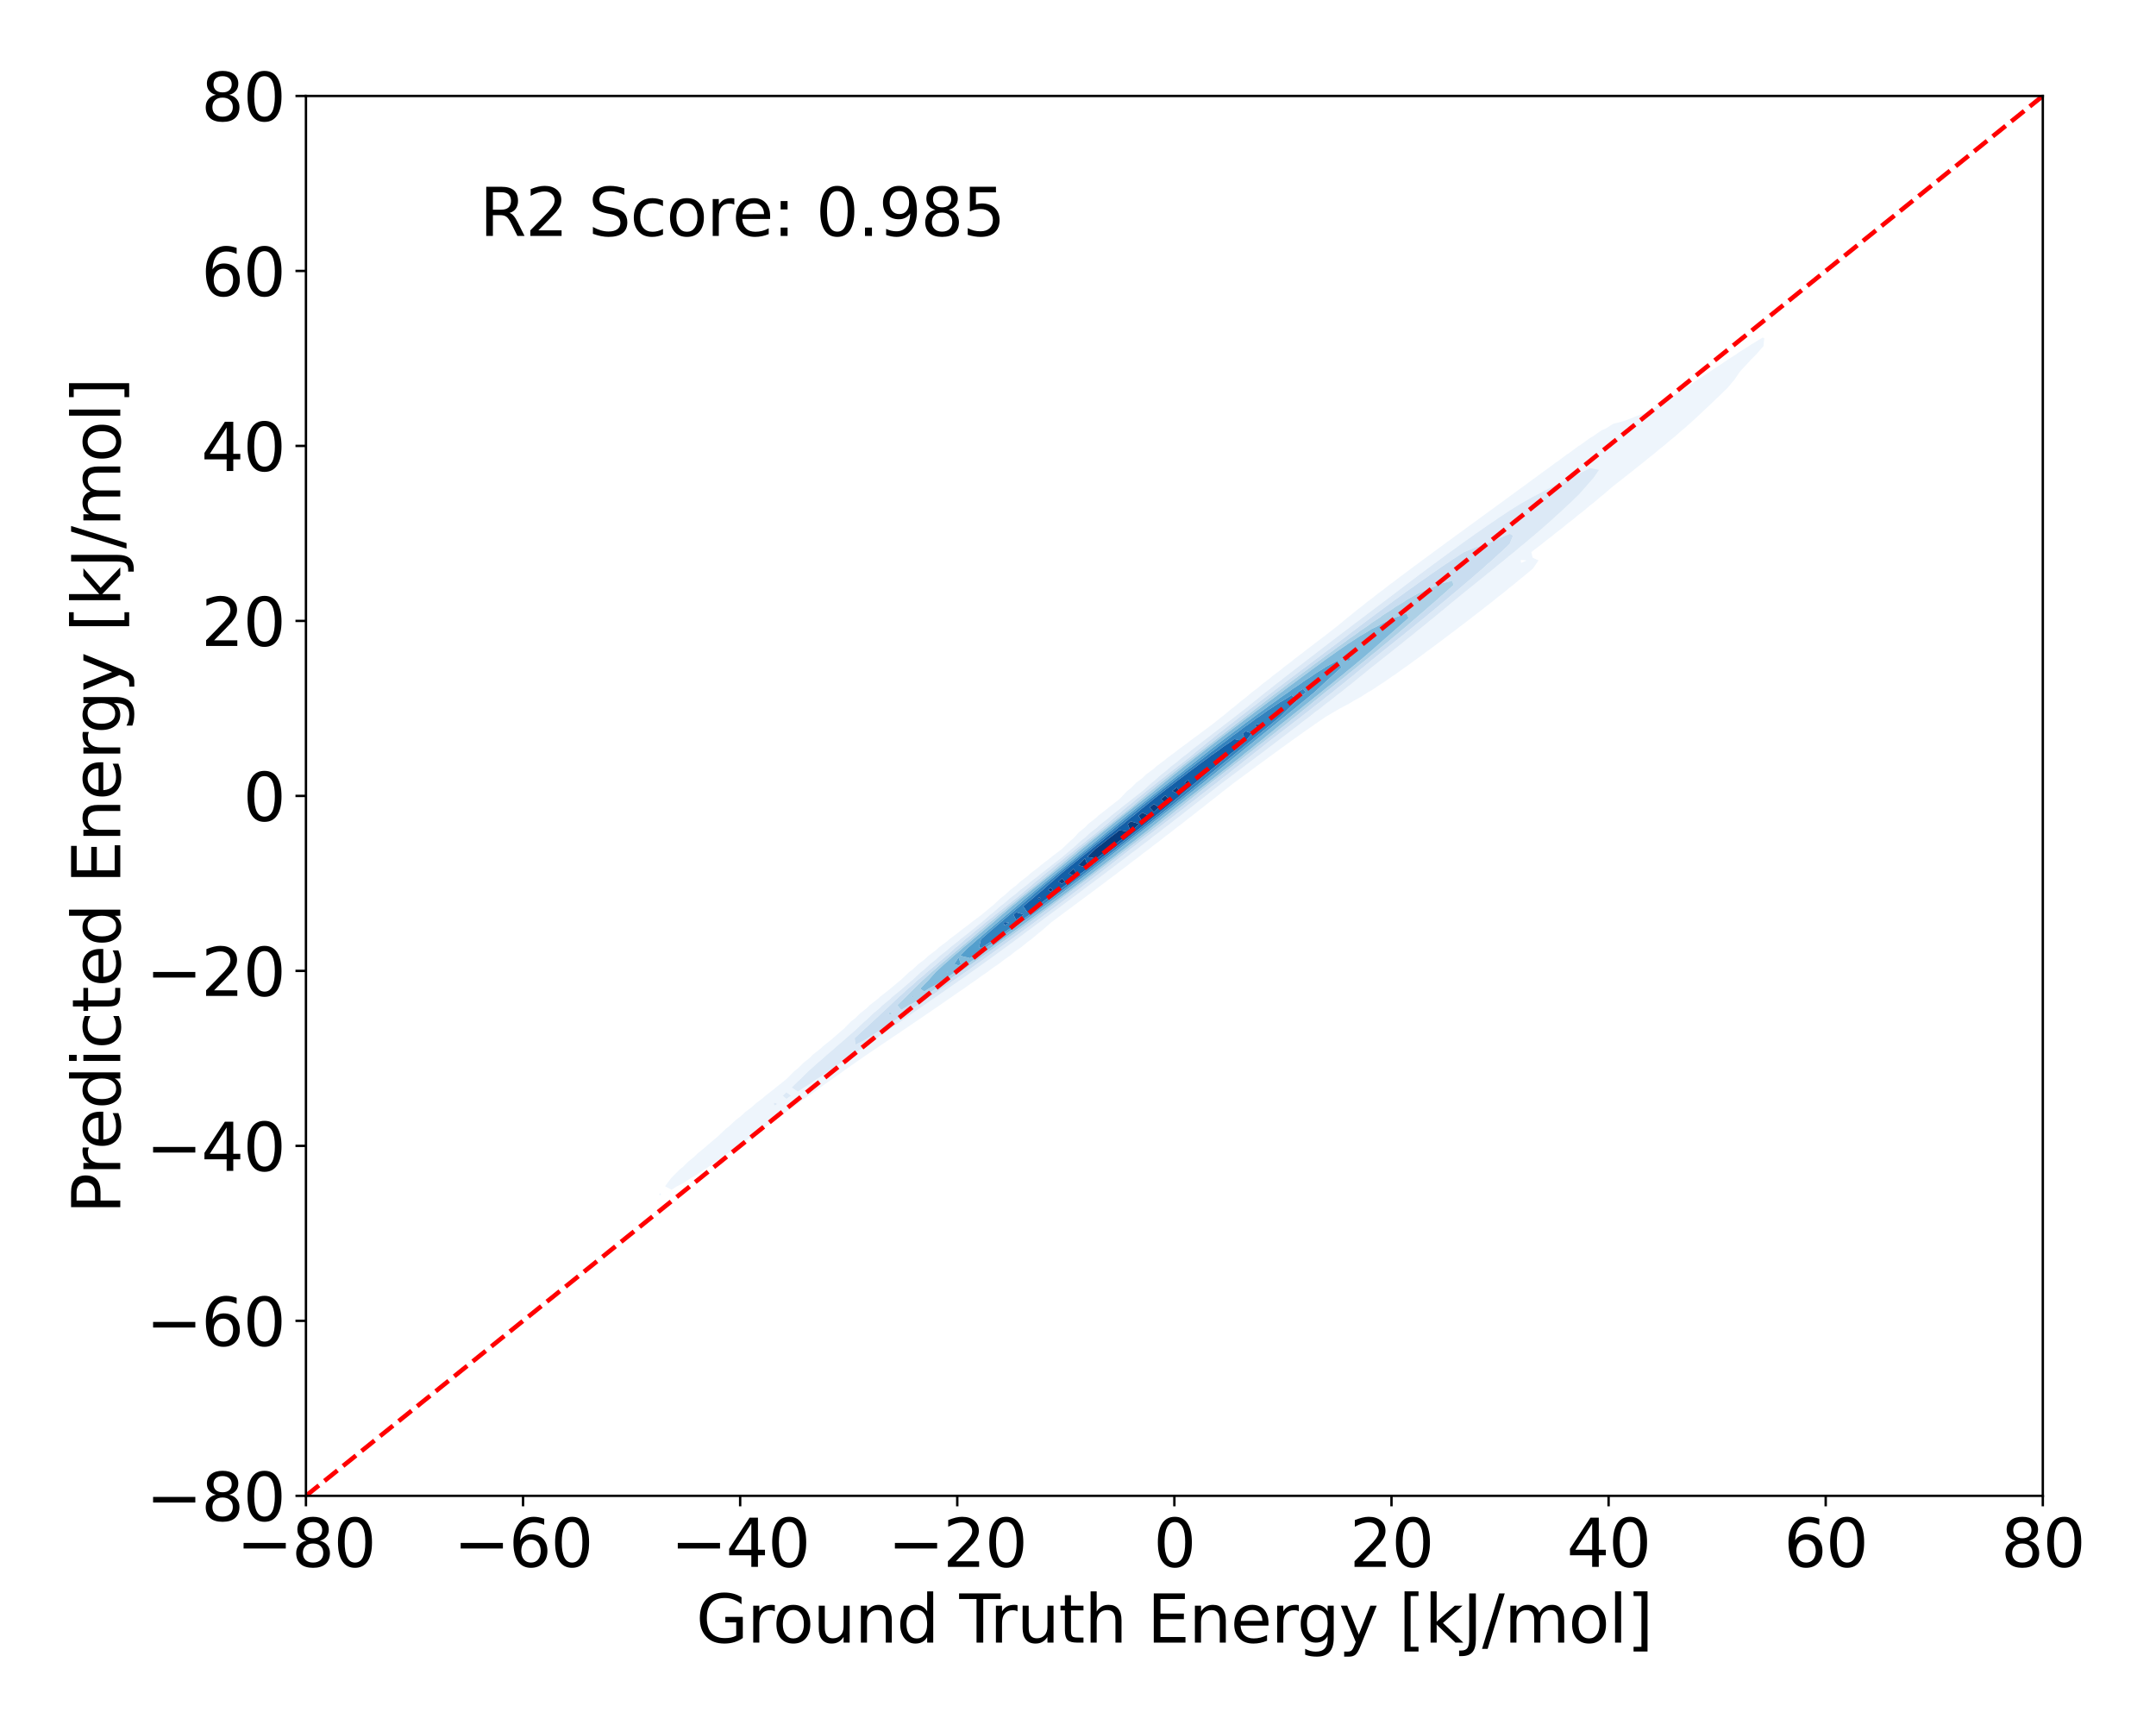 <?xml version="1.0" encoding="utf-8" standalone="no"?>
<!DOCTYPE svg PUBLIC "-//W3C//DTD SVG 1.1//EN"
  "http://www.w3.org/Graphics/SVG/1.1/DTD/svg11.dtd">
<svg xmlns:xlink="http://www.w3.org/1999/xlink" width="720pt" height="576pt" viewBox="0 0 720 576" xmlns="http://www.w3.org/2000/svg" version="1.1">
 <defs>
  <style type="text/css">*{stroke-linejoin: round; stroke-linecap: butt}</style>
 </defs>
 <g id="figure_1">
  <g id="patch_1">
   <path d="M 0 576 
L 720 576 
L 720 0 
L 0 0 
z
" style="fill: #ffffff"/>
  </g>
  <g id="axes_1">
   <g id="patch_2">
    <path d="M 102.17 499.48 
L 682.2 499.48 
L 682.2 32.04 
L 102.17 32.04 
z
" style="fill: #ffffff"/>
   </g>
   <g id="QuadContourSet_1">
    <path d="M 220.443 399.09 
L 220.811 398.866 
L 220.443 398.423 
L 220.096 398.866 
z
M 224.278 397.27 
L 226.081 396.116 
L 228.112 395.101 
L 230.727 393.366 
L 231.946 392.715 
L 235.029 390.616 
L 235.78 390.192 
L 239.131 387.866 
L 239.614 387.581 
L 243.116 385.116 
L 243.449 384.912 
L 247.031 382.366 
L 247.283 382.206 
L 250.904 379.616 
L 251.117 379.477 
L 254.753 376.866 
L 254.951 376.734 
L 258.59 374.117 
L 258.785 373.984 
L 262.424 371.367 
L 262.62 371.232 
L 266.26 368.617 
L 266.454 368.482 
L 270.104 365.867 
L 270.288 365.738 
L 273.957 363.117 
L 274.122 363.001 
L 277.822 360.367 
L 277.956 360.273 
L 281.7 357.617 
L 281.79 357.554 
L 285.589 354.867 
L 285.625 354.843 
L 289.459 352.187 
L 289.558 352.117 
L 293.293 349.603 
L 293.631 349.368 
L 297.127 347.018 
L 297.704 346.618 
L 300.961 344.427 
L 301.77 343.868 
L 304.796 341.825 
L 305.823 341.118 
L 308.63 339.21 
L 309.859 338.368 
L 312.464 336.582 
L 313.877 335.618 
L 316.298 333.938 
L 317.872 332.868 
L 320.132 331.278 
L 321.843 330.118 
L 323.967 328.598 
L 325.782 327.368 
L 327.801 325.894 
L 329.679 324.618 
L 331.635 323.157 
L 333.519 321.869 
L 335.469 320.372 
L 337.28 319.119 
L 339.303 317.519 
L 340.932 316.369 
L 343.138 314.566 
L 344.441 313.619 
L 346.972 311.476 
L 347.777 310.869 
L 350.806 308.212 
L 350.923 308.119 
L 354.559 305.369 
L 354.64 305.306 
L 358.287 302.619 
L 358.474 302.471 
L 362.001 299.869 
L 362.308 299.624 
L 365.699 297.12 
L 366.143 296.762 
L 369.377 294.37 
L 369.977 293.885 
L 373.036 291.62 
L 373.811 290.991 
L 376.674 288.87 
L 377.645 288.081 
L 380.291 286.12 
L 381.479 285.156 
L 383.891 283.37 
L 385.314 282.218 
L 387.473 280.62 
L 389.148 279.268 
L 391.041 277.87 
L 392.982 276.307 
L 394.593 275.12 
L 396.816 273.334 
L 398.13 272.37 
L 400.65 270.347 
L 401.646 269.621 
L 404.485 267.345 
L 405.138 266.871 
L 408.319 264.323 
L 408.6 264.121 
L 412.125 261.371 
L 412.153 261.349 
L 415.867 258.621 
L 415.987 258.527 
L 419.616 255.871 
L 419.821 255.71 
L 423.377 253.121 
L 423.656 252.902 
L 427.157 250.371 
L 427.49 250.108 
L 430.964 247.621 
L 431.324 247.336 
L 434.81 244.871 
L 435.158 244.594 
L 438.716 242.122 
L 438.992 241.9 
L 442.713 239.372 
L 442.826 239.28 
L 446.661 237.034 
L 447.359 236.622 
L 450.495 234.979 
L 452.29 233.872 
L 454.329 232.786 
L 456.901 231.122 
L 458.163 230.423 
L 461.199 228.372 
L 461.997 227.908 
L 465.261 225.622 
L 465.832 225.274 
L 469.168 222.872 
L 469.666 222.553 
L 472.975 220.122 
L 473.5 219.77 
L 476.718 217.373 
L 477.334 216.942 
L 480.416 214.623 
L 481.168 214.077 
L 484.079 211.873 
L 485.003 211.181 
L 487.712 209.123 
L 488.837 208.254 
L 491.31 206.373 
L 492.671 205.295 
L 494.871 203.623 
L 496.505 202.3 
L 498.387 200.873 
L 500.339 199.264 
L 501.85 198.123 
L 504.174 196.186 
L 505.254 195.373 
L 508.008 193.067 
L 508.6 192.623 
L 511.842 189.915 
L 511.897 189.874 
L 513.808 187.124 
L 511.842 186.237 
L 511.399 184.374 
L 511.842 183.995 
L 514.941 181.624 
L 515.676 180.997 
L 518.457 178.874 
L 519.51 177.978 
L 521.945 176.124 
L 523.344 174.935 
L 525.401 173.374 
L 527.179 171.866 
L 528.82 170.624 
L 531.013 168.76 
L 532.188 167.874 
L 534.847 165.601 
L 535.481 165.124 
L 538.673 162.375 
L 538.681 162.368 
L 542.199 159.625 
L 542.515 159.355 
L 545.689 156.875 
L 546.35 156.31 
L 549.141 154.125 
L 550.184 153.231 
L 552.551 151.375 
L 554.018 150.109 
L 555.911 148.625 
L 557.852 146.935 
L 559.204 145.875 
L 561.686 143.688 
L 562.406 143.125 
L 565.478 140.375 
L 565.521 140.333 
L 568.444 137.626 
L 569.355 136.732 
L 571.372 134.876 
L 573.189 133.093 
L 574.251 132.126 
L 577.023 129.402 
L 577.053 129.376 
L 579.342 126.626 
L 580.857 124.368 
L 581.244 123.876 
L 583.813 121.126 
L 584.692 120.144 
L 586.469 118.376 
L 588.526 116.006 
L 588.907 115.626 
L 589.187 112.876 
L 588.526 112.756 
L 588.353 112.876 
L 584.692 115.107 
L 583.949 115.626 
L 580.857 117.558 
L 579.686 118.376 
L 577.023 120.072 
L 575.506 121.126 
L 573.189 122.621 
L 571.367 123.876 
L 569.355 125.182 
L 567.233 126.626 
L 565.521 127.737 
L 563.075 129.376 
L 561.686 130.272 
L 558.866 132.126 
L 557.852 132.773 
L 554.579 134.876 
L 554.018 135.228 
L 550.185 137.626 
L 550.184 137.626 
L 546.35 139 
L 542.945 140.375 
L 542.515 140.525 
L 538.681 141.535 
L 536.197 143.125 
L 534.847 143.671 
L 531.705 145.875 
L 531.013 146.22 
L 527.711 148.625 
L 527.179 148.922 
L 523.869 151.375 
L 523.344 151.689 
L 520.08 154.125 
L 519.51 154.485 
L 516.311 156.875 
L 515.676 157.292 
L 512.547 159.625 
L 511.842 160.102 
L 508.783 162.375 
L 508.008 162.911 
L 505.016 165.124 
L 504.174 165.718 
L 501.245 167.874 
L 500.339 168.522 
L 497.472 170.624 
L 496.505 171.324 
L 493.697 173.374 
L 492.671 174.124 
L 489.924 176.124 
L 488.837 176.925 
L 486.155 178.874 
L 485.003 179.729 
L 482.395 181.624 
L 481.168 182.54 
L 478.646 184.374 
L 477.334 185.361 
L 474.915 187.124 
L 473.5 188.197 
L 471.205 189.874 
L 469.666 191.054 
L 467.523 192.623 
L 465.832 193.935 
L 463.876 195.373 
L 461.997 196.849 
L 460.27 198.123 
L 458.163 199.803 
L 456.715 200.873 
L 454.329 202.805 
L 453.225 203.623 
L 450.495 205.87 
L 449.816 206.373 
L 446.661 209.011 
L 446.51 209.123 
L 442.98 211.873 
L 442.826 211.998 
L 439.363 214.623 
L 438.992 214.927 
L 435.761 217.373 
L 435.158 217.873 
L 432.177 220.122 
L 431.324 220.837 
L 428.615 222.872 
L 427.49 223.823 
L 425.082 225.622 
L 423.656 226.834 
L 421.583 228.372 
L 419.821 229.873 
L 418.125 231.122 
L 415.987 232.94 
L 414.711 233.872 
L 412.153 236.034 
L 411.34 236.622 
L 408.319 239.143 
L 408 239.372 
L 404.527 242.122 
L 404.485 242.157 
L 400.806 244.871 
L 400.65 245.006 
L 397.093 247.621 
L 396.816 247.866 
L 393.401 250.371 
L 392.982 250.749 
L 389.75 253.121 
L 389.148 253.677 
L 386.172 255.871 
L 385.314 256.683 
L 382.711 258.621 
L 381.479 259.821 
L 379.433 261.371 
L 377.645 263.174 
L 376.426 264.121 
L 373.811 266.871 
L 373.811 266.871 
L 370.23 269.621 
L 369.977 269.871 
L 366.744 272.37 
L 366.143 272.988 
L 363.413 275.12 
L 362.308 276.298 
L 360.327 277.87 
L 358.474 279.936 
L 357.631 280.62 
L 354.747 283.37 
L 354.64 283.469 
L 351.166 286.12 
L 350.806 286.454 
L 347.627 288.87 
L 346.972 289.479 
L 344.143 291.62 
L 343.138 292.556 
L 340.731 294.37 
L 339.303 295.701 
L 337.414 297.12 
L 335.469 298.935 
L 334.221 299.869 
L 331.635 302.289 
L 331.192 302.619 
L 327.893 305.369 
L 327.801 305.451 
L 324.247 308.119 
L 323.967 308.369 
L 320.63 310.869 
L 320.132 311.315 
L 317.052 313.619 
L 316.298 314.301 
L 313.53 316.369 
L 312.464 317.344 
L 310.085 319.119 
L 308.63 320.467 
L 306.749 321.869 
L 304.796 323.706 
L 303.569 324.618 
L 300.961 327.11 
L 300.614 327.368 
L 297.331 330.118 
L 297.127 330.315 
L 293.856 332.868 
L 293.293 333.419 
L 290.472 335.618 
L 289.459 336.625 
L 287.22 338.368 
L 285.625 339.978 
L 284.158 341.118 
L 281.79 343.548 
L 281.378 343.868 
L 278.22 346.618 
L 277.956 346.876 
L 274.826 349.368 
L 274.122 350.059 
L 271.518 352.117 
L 270.288 353.334 
L 268.334 354.867 
L 266.454 356.738 
L 265.325 357.617 
L 262.62 360.33 
L 262.572 360.367 
L 259.114 363.117 
L 258.785 363.413 
L 255.638 365.867 
L 254.951 366.491 
L 252.201 368.617 
L 251.117 369.611 
L 248.828 371.367 
L 247.283 372.802 
L 245.557 374.117 
L 243.449 376.104 
L 242.442 376.866 
L 239.614 379.574 
L 239.558 379.616 
L 236.276 382.366 
L 235.78 382.842 
L 233.018 385.116 
L 231.946 386.162 
L 229.86 387.866 
L 228.112 389.606 
L 226.866 390.616 
L 224.278 393.243 
L 224.125 393.366 
L 222.105 396.116 
z
M 258.307 368.617 
L 258.785 368.184 
L 259.554 368.617 
L 258.785 369.135 
z
M 261.377 365.867 
L 262.62 364.703 
L 264.182 365.867 
L 262.62 366.945 
z
M 264.384 363.117 
L 266.454 361.077 
L 267.23 360.367 
L 269.998 357.617 
L 270.288 357.383 
L 273.096 354.867 
L 274.122 354.027 
L 276.244 352.117 
L 277.956 350.691 
L 279.416 349.368 
L 281.79 347.353 
L 282.593 346.618 
L 285.625 343.992 
L 285.759 343.868 
L 288.649 341.118 
L 289.459 340.462 
L 291.633 338.368 
L 293.293 337.018 
L 294.754 335.618 
L 297.127 333.682 
L 297.981 332.868 
L 300.961 330.431 
L 301.292 330.118 
L 304.502 327.368 
L 304.796 327.139 
L 307.475 324.618 
L 308.63 323.717 
L 310.617 321.869 
L 312.464 320.427 
L 313.886 319.119 
L 316.298 317.237 
L 317.252 316.369 
L 320.132 314.122 
L 320.69 313.619 
L 323.967 311.064 
L 324.185 310.869 
L 327.584 308.119 
L 327.801 307.956 
L 330.728 305.369 
L 331.635 304.686 
L 333.985 302.619 
L 335.469 301.498 
L 337.328 299.869 
L 339.303 298.372 
L 340.738 297.12 
L 343.138 295.293 
L 344.199 294.37 
L 346.972 292.25 
L 347.698 291.62 
L 350.806 289.232 
L 351.225 288.87 
L 354.64 286.232 
L 354.771 286.12 
L 358.004 283.37 
L 358.474 283.01 
L 361.086 280.62 
L 362.308 279.679 
L 364.303 277.87 
L 366.143 276.45 
L 367.623 275.12 
L 369.977 273.298 
L 371.023 272.37 
L 373.811 270.207 
L 374.481 269.621 
L 377.645 267.161 
L 377.982 266.871 
L 381.479 264.151 
L 381.515 264.121 
L 384.592 261.371 
L 385.314 260.821 
L 387.783 258.621 
L 389.148 257.581 
L 391.109 255.871 
L 392.982 254.444 
L 394.529 253.121 
L 396.816 251.378 
L 398.015 250.371 
L 400.65 248.362 
L 401.547 247.621 
L 404.485 245.382 
L 405.112 244.871 
L 408.319 242.428 
L 408.701 242.122 
L 412.153 239.493 
L 412.306 239.372 
L 415.835 236.622 
L 415.987 236.508 
L 419.211 233.872 
L 419.821 233.412 
L 422.653 231.122 
L 423.656 230.364 
L 426.142 228.372 
L 427.49 227.35 
L 429.664 225.622 
L 431.324 224.36 
L 433.211 222.872 
L 435.158 221.39 
L 436.777 220.122 
L 438.992 218.435 
L 440.359 217.373 
L 442.826 215.494 
L 443.956 214.623 
L 446.661 212.565 
L 447.566 211.873 
L 450.495 209.649 
L 451.189 209.123 
L 454.329 206.745 
L 454.825 206.373 
L 458.163 203.851 
L 458.47 203.623 
L 461.997 200.966 
L 462.124 200.873 
L 465.76 198.123 
L 465.832 198.07 
L 469.361 195.373 
L 469.666 195.147 
L 473.004 192.623 
L 473.5 192.257 
L 476.687 189.874 
L 477.334 189.397 
L 480.412 187.124 
L 481.168 186.568 
L 484.178 184.374 
L 485.003 183.77 
L 487.991 181.624 
L 488.837 181.007 
L 491.858 178.874 
L 492.671 178.282 
L 495.789 176.124 
L 496.505 175.605 
L 499.803 173.374 
L 500.339 172.987 
L 503.926 170.624 
L 504.174 170.447 
L 508.008 168.058 
L 508.363 167.874 
L 511.842 165.897 
L 513.383 165.124 
L 515.676 163.887 
L 518.746 162.375 
L 519.51 161.978 
L 523.344 160.152 
L 524.375 159.625 
L 527.179 158.254 
L 529.805 156.875 
L 531.013 156.257 
L 534.059 156.875 
L 532.154 159.625 
L 531.013 160.9 
L 529.726 162.375 
L 527.304 165.124 
L 527.179 165.235 
L 524.472 167.874 
L 523.344 168.867 
L 521.531 170.624 
L 519.51 172.4 
L 518.499 173.374 
L 515.676 175.851 
L 515.391 176.124 
L 512.196 178.874 
L 511.842 179.151 
L 508.929 181.624 
L 508.008 182.349 
L 505.616 184.374 
L 504.174 185.513 
L 502.266 187.124 
L 500.339 188.652 
L 498.891 189.874 
L 496.505 191.771 
L 495.494 192.623 
L 492.671 194.873 
L 492.078 195.373 
L 488.837 197.96 
L 488.644 198.123 
L 485.291 200.873 
L 485.003 201.097 
L 481.994 203.623 
L 481.168 204.268 
L 478.653 206.373 
L 477.334 207.406 
L 475.277 209.123 
L 473.5 210.519 
L 471.876 211.873 
L 469.666 213.612 
L 468.452 214.623 
L 465.832 216.687 
L 465.007 217.373 
L 461.997 219.742 
L 461.54 220.122 
L 458.163 222.776 
L 458.048 222.872 
L 454.678 225.622 
L 454.329 225.878 
L 451.298 228.372 
L 450.495 228.966 
L 447.841 231.122 
L 446.661 231.999 
L 444.333 233.872 
L 442.826 234.995 
L 440.79 236.622 
L 438.992 237.967 
L 437.225 239.372 
L 435.158 240.921 
L 433.645 242.122 
L 431.324 243.864 
L 430.052 244.871 
L 427.49 246.796 
L 426.45 247.621 
L 423.656 249.721 
L 422.839 250.371 
L 419.821 252.638 
L 419.217 253.121 
L 415.987 255.547 
L 415.584 255.871 
L 412.153 258.449 
L 411.94 258.621 
L 408.319 261.343 
L 408.284 261.371 
L 404.768 264.121 
L 404.485 264.33 
L 401.275 266.871 
L 400.65 267.332 
L 397.768 269.621 
L 396.816 270.324 
L 394.246 272.37 
L 392.982 273.305 
L 390.708 275.12 
L 389.148 276.275 
L 387.15 277.87 
L 385.314 279.231 
L 383.573 280.62 
L 381.479 282.173 
L 379.976 283.37 
L 377.645 285.101 
L 376.361 286.12 
L 373.811 288.016 
L 372.73 288.87 
L 369.977 290.919 
L 369.083 291.62 
L 366.143 293.809 
L 365.422 294.37 
L 362.308 296.688 
L 361.749 297.12 
L 358.474 299.556 
L 358.064 299.869 
L 354.64 302.412 
L 354.366 302.619 
L 350.806 305.255 
L 350.654 305.369 
L 346.972 308.085 
L 346.926 308.119 
L 343.242 310.869 
L 343.138 310.946 
L 339.572 313.619 
L 339.303 313.815 
L 335.849 316.369 
L 335.469 316.645 
L 332.077 319.119 
L 331.635 319.439 
L 328.26 321.869 
L 327.801 322.2 
L 324.402 324.618 
L 323.967 324.932 
L 320.506 327.368 
L 320.132 327.636 
L 316.576 330.118 
L 316.298 330.316 
L 312.615 332.868 
L 312.464 332.976 
L 308.63 335.618 
L 308.63 335.618 
L 304.796 338.311 
L 304.708 338.368 
L 300.961 340.994 
L 300.77 341.118 
L 297.127 343.668 
L 296.816 343.868 
L 293.293 346.332 
L 292.847 346.618 
L 289.459 348.988 
L 288.862 349.368 
L 285.625 351.634 
L 284.861 352.117 
L 281.79 354.271 
L 280.841 354.867 
L 277.956 356.893 
L 276.793 357.617 
L 274.122 359.494 
L 272.696 360.367 
L 270.288 362.057 
L 268.516 363.117 
L 266.454 364.557 
z
M 507.832 187.124 
L 508.008 186.973 
L 509.856 187.124 
L 508.008 187.955 
z
" clip-path="url(#pe6ffb47b8b)" style="fill: #eef5fc"/>
    <path d="M 258.785 369.135 
L 259.554 368.617 
L 258.785 368.184 
L 258.307 368.617 
z
M 262.62 366.945 
L 264.182 365.867 
L 262.62 364.703 
L 261.377 365.867 
z
M 266.454 364.557 
L 268.516 363.117 
L 270.288 362.057 
L 272.696 360.367 
L 274.122 359.494 
L 276.793 357.617 
L 277.956 356.893 
L 280.841 354.867 
L 281.79 354.271 
L 284.861 352.117 
L 285.625 351.634 
L 288.862 349.368 
L 289.459 348.988 
L 292.847 346.618 
L 293.293 346.332 
L 296.816 343.868 
L 297.127 343.668 
L 300.77 341.118 
L 300.961 340.994 
L 304.708 338.368 
L 304.796 338.311 
L 308.63 335.618 
L 308.63 335.618 
L 312.464 332.976 
L 312.615 332.868 
L 316.298 330.316 
L 316.576 330.118 
L 320.132 327.636 
L 320.506 327.368 
L 323.967 324.932 
L 324.402 324.618 
L 327.801 322.2 
L 328.26 321.869 
L 331.635 319.439 
L 332.077 319.119 
L 335.469 316.645 
L 335.849 316.369 
L 339.303 313.815 
L 339.572 313.619 
L 343.138 310.946 
L 343.242 310.869 
L 346.926 308.119 
L 346.972 308.085 
L 350.654 305.369 
L 350.806 305.255 
L 354.366 302.619 
L 354.64 302.412 
L 358.064 299.869 
L 358.474 299.556 
L 361.749 297.12 
L 362.308 296.688 
L 365.422 294.37 
L 366.143 293.809 
L 369.083 291.62 
L 369.977 290.919 
L 372.73 288.87 
L 373.811 288.016 
L 376.361 286.12 
L 377.645 285.101 
L 379.976 283.37 
L 381.479 282.173 
L 383.573 280.62 
L 385.314 279.231 
L 387.15 277.87 
L 389.148 276.275 
L 390.708 275.12 
L 392.982 273.305 
L 394.246 272.37 
L 396.816 270.324 
L 397.768 269.621 
L 400.65 267.332 
L 401.275 266.871 
L 404.485 264.33 
L 404.768 264.121 
L 408.284 261.371 
L 408.319 261.343 
L 411.94 258.621 
L 412.153 258.449 
L 415.584 255.871 
L 415.987 255.547 
L 419.217 253.121 
L 419.821 252.638 
L 422.839 250.371 
L 423.656 249.721 
L 426.45 247.621 
L 427.49 246.796 
L 430.052 244.871 
L 431.324 243.864 
L 433.645 242.122 
L 435.158 240.921 
L 437.225 239.372 
L 438.992 237.967 
L 440.79 236.622 
L 442.826 234.995 
L 444.333 233.872 
L 446.661 231.999 
L 447.841 231.122 
L 450.495 228.966 
L 451.298 228.372 
L 454.329 225.878 
L 454.678 225.622 
L 458.048 222.872 
L 458.163 222.776 
L 461.54 220.122 
L 461.997 219.742 
L 465.007 217.373 
L 465.832 216.687 
L 468.452 214.623 
L 469.666 213.612 
L 471.876 211.873 
L 473.5 210.519 
L 475.277 209.123 
L 477.334 207.406 
L 478.653 206.373 
L 481.168 204.268 
L 481.994 203.623 
L 485.003 201.097 
L 485.291 200.873 
L 488.644 198.123 
L 488.837 197.96 
L 492.078 195.373 
L 492.671 194.873 
L 495.494 192.623 
L 496.505 191.771 
L 498.891 189.874 
L 500.339 188.652 
L 502.266 187.124 
L 504.174 185.513 
L 505.616 184.374 
L 508.008 182.349 
L 508.929 181.624 
L 511.842 179.151 
L 512.196 178.874 
L 515.391 176.124 
L 515.676 175.851 
L 518.499 173.374 
L 519.51 172.4 
L 521.531 170.624 
L 523.344 168.867 
L 524.472 167.874 
L 527.179 165.235 
L 527.304 165.124 
L 529.726 162.375 
L 531.013 160.9 
L 532.154 159.625 
L 534.059 156.875 
L 531.013 156.257 
L 529.805 156.875 
L 527.179 158.254 
L 524.375 159.625 
L 523.344 160.152 
L 519.51 161.978 
L 518.746 162.375 
L 515.676 163.887 
L 513.383 165.124 
L 511.842 165.897 
L 508.363 167.874 
L 508.008 168.058 
L 504.174 170.447 
L 503.926 170.624 
L 500.339 172.987 
L 499.803 173.374 
L 496.505 175.605 
L 495.789 176.124 
L 492.671 178.282 
L 491.858 178.874 
L 488.837 181.007 
L 487.991 181.624 
L 485.003 183.77 
L 484.178 184.374 
L 481.168 186.568 
L 480.412 187.124 
L 477.334 189.397 
L 476.687 189.874 
L 473.5 192.257 
L 473.004 192.623 
L 469.666 195.147 
L 469.361 195.373 
L 465.832 198.07 
L 465.76 198.123 
L 462.124 200.873 
L 461.997 200.966 
L 458.47 203.623 
L 458.163 203.851 
L 454.825 206.373 
L 454.329 206.745 
L 451.189 209.123 
L 450.495 209.649 
L 447.566 211.873 
L 446.661 212.565 
L 443.956 214.623 
L 442.826 215.494 
L 440.359 217.373 
L 438.992 218.435 
L 436.777 220.122 
L 435.158 221.39 
L 433.211 222.872 
L 431.324 224.36 
L 429.664 225.622 
L 427.49 227.35 
L 426.142 228.372 
L 423.656 230.364 
L 422.653 231.122 
L 419.821 233.412 
L 419.211 233.872 
L 415.987 236.508 
L 415.835 236.622 
L 412.306 239.372 
L 412.153 239.493 
L 408.701 242.122 
L 408.319 242.428 
L 405.112 244.871 
L 404.485 245.382 
L 401.547 247.621 
L 400.65 248.362 
L 398.015 250.371 
L 396.816 251.378 
L 394.529 253.121 
L 392.982 254.444 
L 391.109 255.871 
L 389.148 257.581 
L 387.783 258.621 
L 385.314 260.821 
L 384.592 261.371 
L 381.515 264.121 
L 381.479 264.151 
L 377.982 266.871 
L 377.645 267.161 
L 374.481 269.621 
L 373.811 270.207 
L 371.023 272.37 
L 369.977 273.298 
L 367.623 275.12 
L 366.143 276.45 
L 364.303 277.87 
L 362.308 279.679 
L 361.086 280.62 
L 358.474 283.01 
L 358.004 283.37 
L 354.771 286.12 
L 354.64 286.232 
L 351.225 288.87 
L 350.806 289.232 
L 347.698 291.62 
L 346.972 292.25 
L 344.199 294.37 
L 343.138 295.293 
L 340.738 297.12 
L 339.303 298.372 
L 337.328 299.869 
L 335.469 301.498 
L 333.985 302.619 
L 331.635 304.686 
L 330.728 305.369 
L 327.801 307.956 
L 327.584 308.119 
L 324.185 310.869 
L 323.967 311.064 
L 320.69 313.619 
L 320.132 314.122 
L 317.252 316.369 
L 316.298 317.237 
L 313.886 319.119 
L 312.464 320.427 
L 310.617 321.869 
L 308.63 323.717 
L 307.475 324.618 
L 304.796 327.139 
L 304.502 327.368 
L 301.292 330.118 
L 300.961 330.431 
L 297.981 332.868 
L 297.127 333.682 
L 294.754 335.618 
L 293.293 337.018 
L 291.633 338.368 
L 289.459 340.462 
L 288.649 341.118 
L 285.759 343.868 
L 285.625 343.992 
L 282.593 346.618 
L 281.79 347.353 
L 279.416 349.368 
L 277.956 350.691 
L 276.244 352.117 
L 274.122 354.027 
L 273.096 354.867 
L 270.288 357.383 
L 269.998 357.617 
L 267.23 360.367 
L 266.454 361.077 
L 264.384 363.117 
z
M 285.419 346.618 
L 285.625 346.44 
L 288.399 343.868 
L 289.459 342.929 
L 291.386 341.118 
L 293.293 339.387 
L 294.361 338.368 
L 297.127 335.786 
L 297.301 335.618 
L 300.181 332.868 
L 300.961 332.23 
L 303.193 330.118 
L 304.796 328.805 
L 306.326 327.368 
L 308.63 325.477 
L 309.553 324.618 
L 312.464 322.225 
L 312.851 321.869 
L 316.112 319.119 
L 316.298 318.973 
L 319.159 316.369 
L 320.132 315.609 
L 322.34 313.619 
L 323.967 312.35 
L 325.625 310.869 
L 327.801 309.172 
L 328.991 308.119 
L 331.635 306.055 
L 332.418 305.369 
L 335.469 302.982 
L 335.888 302.619 
L 339.303 299.941 
L 339.387 299.869 
L 342.621 297.12 
L 343.138 296.726 
L 345.846 294.37 
L 346.972 293.509 
L 349.151 291.62 
L 350.806 290.348 
L 352.518 288.87 
L 354.64 287.231 
L 355.935 286.12 
L 358.474 284.148 
L 359.388 283.37 
L 362.308 281.09 
L 362.865 280.62 
L 366.143 278.049 
L 366.357 277.87 
L 369.686 275.12 
L 369.977 274.895 
L 372.822 272.37 
L 373.811 271.603 
L 376.075 269.621 
L 377.645 268.4 
L 379.417 266.871 
L 381.479 265.267 
L 382.828 264.121 
L 385.314 262.187 
L 386.29 261.371 
L 389.148 259.149 
L 389.79 258.621 
L 392.982 256.143 
L 393.318 255.871 
L 396.816 253.16 
L 396.866 253.121 
L 400.191 250.371 
L 400.65 250.021 
L 403.556 247.621 
L 404.485 246.913 
L 406.995 244.871 
L 408.319 243.863 
L 410.489 242.122 
L 412.153 240.855 
L 414.025 239.372 
L 415.987 237.88 
L 417.594 236.622 
L 419.821 234.93 
L 421.188 233.872 
L 423.656 232.001 
L 424.803 231.122 
L 427.49 229.088 
L 428.436 228.372 
L 431.324 226.189 
L 432.081 225.622 
L 435.158 223.3 
L 435.737 222.872 
L 438.992 220.419 
L 439.4 220.122 
L 442.826 217.543 
L 443.065 217.373 
L 446.661 214.669 
L 446.727 214.623 
L 450.35 211.873 
L 450.495 211.763 
L 453.978 209.123 
L 454.329 208.857 
L 457.641 206.373 
L 458.163 205.979 
L 461.341 203.623 
L 461.997 203.129 
L 465.081 200.873 
L 465.832 200.31 
L 468.866 198.123 
L 469.666 197.525 
L 472.701 195.373 
L 473.5 194.778 
L 476.597 192.623 
L 477.334 192.077 
L 480.567 189.874 
L 481.168 189.431 
L 484.635 187.124 
L 485.003 186.856 
L 488.832 184.374 
L 488.837 184.371 
L 492.671 182.766 
L 496.505 181.624 
L 496.505 181.624 
L 500.339 179.826 
L 502.688 178.874 
L 504.174 178.192 
L 505.293 178.874 
L 504.174 181.568 
L 504.147 181.624 
L 501.244 184.374 
L 500.339 185.152 
L 498.23 187.124 
L 496.505 188.6 
L 495.132 189.874 
L 492.671 191.969 
L 491.96 192.623 
L 488.837 195.275 
L 488.729 195.373 
L 485.476 198.123 
L 485.003 198.501 
L 482.202 200.873 
L 481.168 201.697 
L 478.899 203.623 
L 477.334 204.869 
L 475.565 206.373 
L 473.5 208.014 
L 472.196 209.123 
L 469.666 211.13 
L 468.792 211.873 
L 465.832 214.217 
L 465.353 214.623 
L 461.997 217.275 
L 461.882 217.373 
L 458.519 220.122 
L 458.163 220.402 
L 455.194 222.872 
L 454.329 223.549 
L 451.836 225.622 
L 450.495 226.668 
L 448.444 228.372 
L 446.661 229.756 
L 445.014 231.122 
L 442.826 232.811 
L 441.545 233.872 
L 438.992 235.835 
L 438.04 236.622 
L 435.158 238.829 
L 434.5 239.372 
L 431.324 241.797 
L 430.93 242.122 
L 427.49 244.744 
L 427.335 244.871 
L 423.772 247.621 
L 423.656 247.709 
L 420.312 250.371 
L 419.821 250.74 
L 416.843 253.121 
L 415.987 253.764 
L 413.365 255.871 
L 412.153 256.782 
L 409.875 258.621 
L 408.319 259.791 
L 406.37 261.371 
L 404.485 262.789 
L 402.848 264.121 
L 400.65 265.776 
L 399.307 266.871 
L 396.816 268.749 
L 395.747 269.621 
L 392.982 271.708 
L 392.168 272.37 
L 389.148 274.653 
L 388.572 275.12 
L 385.314 277.584 
L 384.959 277.87 
L 381.479 280.502 
L 381.333 280.62 
L 377.742 283.37 
L 377.645 283.442 
L 374.271 286.12 
L 373.811 286.462 
L 370.76 288.87 
L 369.977 289.453 
L 367.214 291.62 
L 366.143 292.418 
L 363.635 294.37 
L 362.308 295.357 
L 360.025 297.12 
L 358.474 298.273 
L 356.387 299.869 
L 354.64 301.167 
L 352.723 302.619 
L 350.806 304.039 
L 349.032 305.369 
L 346.972 306.889 
L 345.315 308.119 
L 343.138 309.718 
L 341.57 310.869 
L 339.303 312.525 
L 337.798 313.619 
L 335.469 315.31 
L 333.996 316.369 
L 331.635 318.074 
L 330.164 319.119 
L 327.801 320.816 
L 326.301 321.869 
L 323.967 323.537 
L 322.406 324.618 
L 320.132 326.236 
L 318.477 327.368 
L 316.298 328.912 
L 314.514 330.118 
L 312.464 331.566 
L 310.514 332.868 
L 308.63 334.195 
L 306.474 335.618 
L 304.796 336.797 
L 302.391 338.368 
L 300.961 339.37 
L 298.264 341.118 
L 297.127 341.913 
L 294.088 343.868 
L 293.293 344.424 
L 289.861 346.618 
L 289.459 346.899 
L 285.625 348.911 
z
" clip-path="url(#pe6ffb47b8b)" style="fill: #dce9f6"/>
    <path d="M 285.625 348.911 
L 289.459 346.899 
L 289.861 346.618 
L 293.293 344.424 
L 294.088 343.868 
L 297.127 341.913 
L 298.264 341.118 
L 300.961 339.37 
L 302.391 338.368 
L 304.796 336.797 
L 306.474 335.618 
L 308.63 334.195 
L 310.514 332.868 
L 312.464 331.566 
L 314.514 330.118 
L 316.298 328.912 
L 318.477 327.368 
L 320.132 326.236 
L 322.406 324.618 
L 323.967 323.537 
L 326.301 321.869 
L 327.801 320.816 
L 330.164 319.119 
L 331.635 318.074 
L 333.996 316.369 
L 335.469 315.31 
L 337.798 313.619 
L 339.303 312.525 
L 341.57 310.869 
L 343.138 309.718 
L 345.315 308.119 
L 346.972 306.889 
L 349.032 305.369 
L 350.806 304.039 
L 352.723 302.619 
L 354.64 301.167 
L 356.387 299.869 
L 358.474 298.273 
L 360.025 297.12 
L 362.308 295.357 
L 363.635 294.37 
L 366.143 292.418 
L 367.214 291.62 
L 369.977 289.453 
L 370.76 288.87 
L 373.811 286.462 
L 374.271 286.12 
L 377.645 283.442 
L 377.742 283.37 
L 381.333 280.62 
L 381.479 280.502 
L 384.959 277.87 
L 385.314 277.584 
L 388.572 275.12 
L 389.148 274.653 
L 392.168 272.37 
L 392.982 271.708 
L 395.747 269.621 
L 396.816 268.749 
L 399.307 266.871 
L 400.65 265.776 
L 402.848 264.121 
L 404.485 262.789 
L 406.37 261.371 
L 408.319 259.791 
L 409.875 258.621 
L 412.153 256.782 
L 413.365 255.871 
L 415.987 253.764 
L 416.843 253.121 
L 419.821 250.74 
L 420.312 250.371 
L 423.656 247.709 
L 423.772 247.621 
L 427.335 244.871 
L 427.49 244.744 
L 430.93 242.122 
L 431.324 241.797 
L 434.5 239.372 
L 435.158 238.829 
L 438.04 236.622 
L 438.992 235.835 
L 441.545 233.872 
L 442.826 232.811 
L 445.014 231.122 
L 446.661 229.756 
L 448.444 228.372 
L 450.495 226.668 
L 451.836 225.622 
L 454.329 223.549 
L 455.194 222.872 
L 458.163 220.402 
L 458.519 220.122 
L 461.882 217.373 
L 461.997 217.275 
L 465.353 214.623 
L 465.832 214.217 
L 468.792 211.873 
L 469.666 211.13 
L 472.196 209.123 
L 473.5 208.014 
L 475.565 206.373 
L 477.334 204.869 
L 478.899 203.623 
L 481.168 201.697 
L 482.202 200.873 
L 485.003 198.501 
L 485.476 198.123 
L 488.729 195.373 
L 488.837 195.275 
L 491.96 192.623 
L 492.671 191.969 
L 495.132 189.874 
L 496.505 188.6 
L 498.23 187.124 
L 500.339 185.152 
L 501.244 184.374 
L 504.147 181.624 
L 504.174 181.568 
L 505.293 178.874 
L 504.174 178.192 
L 502.688 178.874 
L 500.339 179.826 
L 496.505 181.624 
L 496.505 181.624 
L 492.671 182.766 
L 488.837 184.371 
L 488.832 184.374 
L 485.003 186.856 
L 484.635 187.124 
L 481.168 189.431 
L 480.567 189.874 
L 477.334 192.077 
L 476.597 192.623 
L 473.5 194.778 
L 472.701 195.373 
L 469.666 197.525 
L 468.866 198.123 
L 465.832 200.31 
L 465.081 200.873 
L 461.997 203.129 
L 461.341 203.623 
L 458.163 205.979 
L 457.641 206.373 
L 454.329 208.857 
L 453.978 209.123 
L 450.495 211.763 
L 450.35 211.873 
L 446.727 214.623 
L 446.661 214.669 
L 443.065 217.373 
L 442.826 217.543 
L 439.4 220.122 
L 438.992 220.419 
L 435.737 222.872 
L 435.158 223.3 
L 432.081 225.622 
L 431.324 226.189 
L 428.436 228.372 
L 427.49 229.088 
L 424.803 231.122 
L 423.656 232.001 
L 421.188 233.872 
L 419.821 234.93 
L 417.594 236.622 
L 415.987 237.88 
L 414.025 239.372 
L 412.153 240.855 
L 410.489 242.122 
L 408.319 243.863 
L 406.995 244.871 
L 404.485 246.913 
L 403.556 247.621 
L 400.65 250.021 
L 400.191 250.371 
L 396.866 253.121 
L 396.816 253.16 
L 393.318 255.871 
L 392.982 256.143 
L 389.79 258.621 
L 389.148 259.149 
L 386.29 261.371 
L 385.314 262.187 
L 382.828 264.121 
L 381.479 265.267 
L 379.417 266.871 
L 377.645 268.4 
L 376.075 269.621 
L 373.811 271.603 
L 372.822 272.37 
L 369.977 274.895 
L 369.686 275.12 
L 366.357 277.87 
L 366.143 278.049 
L 362.865 280.62 
L 362.308 281.09 
L 359.388 283.37 
L 358.474 284.148 
L 355.935 286.12 
L 354.64 287.231 
L 352.518 288.87 
L 350.806 290.348 
L 349.151 291.62 
L 346.972 293.509 
L 345.846 294.37 
L 343.138 296.726 
L 342.621 297.12 
L 339.387 299.869 
L 339.303 299.941 
L 335.888 302.619 
L 335.469 302.982 
L 332.418 305.369 
L 331.635 306.055 
L 328.991 308.119 
L 327.801 309.172 
L 325.625 310.869 
L 323.967 312.35 
L 322.34 313.619 
L 320.132 315.609 
L 319.159 316.369 
L 316.298 318.973 
L 316.112 319.119 
L 312.851 321.869 
L 312.464 322.225 
L 309.553 324.618 
L 308.63 325.477 
L 306.326 327.368 
L 304.796 328.805 
L 303.193 330.118 
L 300.961 332.23 
L 300.181 332.868 
L 297.301 335.618 
L 297.127 335.786 
L 294.361 338.368 
L 293.293 339.387 
L 291.386 341.118 
L 289.459 342.929 
L 288.399 343.868 
L 285.625 346.44 
L 285.419 346.618 
z
M 296.797 338.368 
L 297.127 338.06 
L 298.097 338.368 
L 297.127 338.904 
z
M 299.65 335.618 
L 300.961 334.353 
L 302.473 332.868 
L 304.796 330.538 
L 305.216 330.118 
L 308.034 327.368 
L 308.63 326.879 
L 311.06 324.618 
L 312.464 323.464 
L 314.196 321.869 
L 316.298 320.137 
L 317.417 319.119 
L 320.132 316.876 
L 320.696 316.369 
L 323.967 313.658 
L 324.01 313.619 
L 327.107 310.869 
L 327.801 310.328 
L 330.298 308.119 
L 331.635 307.075 
L 333.583 305.369 
L 335.469 303.894 
L 336.939 302.619 
L 339.303 300.765 
L 340.347 299.869 
L 343.138 297.674 
L 343.791 297.12 
L 346.972 294.606 
L 347.254 294.37 
L 350.645 291.62 
L 350.806 291.496 
L 353.849 288.87 
L 354.64 288.259 
L 357.133 286.12 
L 358.474 285.078 
L 360.479 283.37 
L 362.308 281.942 
L 363.874 280.62 
L 366.143 278.841 
L 367.303 277.87 
L 369.977 275.763 
L 370.755 275.12 
L 373.811 272.703 
L 374.218 272.37 
L 377.645 269.65 
L 377.682 269.621 
L 380.894 266.871 
L 381.479 266.415 
L 384.179 264.121 
L 385.314 263.238 
L 387.546 261.371 
L 389.148 260.126 
L 390.977 258.621 
L 392.982 257.064 
L 394.457 255.871 
L 396.816 254.043 
L 397.976 253.121 
L 400.65 251.054 
L 401.523 250.371 
L 404.485 248.088 
L 405.092 247.621 
L 408.319 245.14 
L 408.675 244.871 
L 412.153 242.204 
L 412.264 242.122 
L 415.794 239.372 
L 415.987 239.225 
L 419.312 236.622 
L 419.821 236.235 
L 422.874 233.872 
L 423.656 233.28 
L 426.474 231.122 
L 427.49 230.353 
L 430.107 228.372 
L 431.324 227.452 
L 433.771 225.622 
L 435.158 224.575 
L 437.466 222.872 
L 438.992 221.721 
L 441.192 220.122 
L 442.826 218.892 
L 444.953 217.373 
L 446.661 216.089 
L 448.753 214.623 
L 450.495 213.316 
L 452.601 211.873 
L 454.329 210.58 
L 456.51 209.123 
L 458.163 207.891 
L 460.503 206.373 
L 461.997 205.267 
L 464.62 203.623 
L 465.832 202.735 
L 468.926 200.873 
L 469.666 200.339 
L 473.5 198.163 
L 473.597 198.123 
L 477.334 196.512 
L 480.037 195.373 
L 481.168 194.885 
L 485.003 193.88 
L 485.404 195.373 
L 485.003 195.714 
L 482.341 198.123 
L 481.168 199.119 
L 479.215 200.873 
L 477.334 202.475 
L 476.047 203.623 
L 473.5 205.803 
L 472.858 206.373 
L 469.666 209.123 
L 469.666 209.123 
L 466.429 211.873 
L 465.832 212.345 
L 463.145 214.623 
L 461.997 215.53 
L 459.817 217.373 
L 458.163 218.678 
L 456.447 220.122 
L 454.329 221.793 
L 453.041 222.872 
L 450.495 224.881 
L 449.606 225.622 
L 446.661 227.945 
L 446.147 228.372 
L 442.826 230.993 
L 442.67 231.122 
L 439.278 233.872 
L 438.992 234.092 
L 435.931 236.622 
L 435.158 237.213 
L 432.542 239.372 
L 431.324 240.302 
L 429.116 242.122 
L 427.49 243.361 
L 425.656 244.871 
L 423.656 246.396 
L 422.167 247.621 
L 419.821 249.41 
L 418.654 250.371 
L 415.987 252.408 
L 415.121 253.121 
L 412.153 255.392 
L 411.571 255.871 
L 408.319 258.366 
L 408.009 258.621 
L 404.485 261.332 
L 404.438 261.371 
L 401.026 264.121 
L 400.65 264.403 
L 397.623 266.871 
L 396.816 267.479 
L 394.189 269.621 
L 392.982 270.532 
L 390.724 272.37 
L 389.148 273.561 
L 387.227 275.12 
L 385.314 276.567 
L 383.701 277.87 
L 381.479 279.55 
L 380.148 280.62 
L 377.645 282.512 
L 376.57 283.37 
L 373.811 285.453 
L 372.969 286.12 
L 369.977 288.375 
L 369.346 288.87 
L 366.143 291.277 
L 365.702 291.62 
L 362.308 294.162 
L 362.038 294.37 
L 358.474 297.028 
L 358.354 297.12 
L 354.662 299.869 
L 354.64 299.886 
L 351.032 302.619 
L 350.806 302.787 
L 347.363 305.369 
L 346.972 305.658 
L 343.657 308.119 
L 343.138 308.501 
L 339.914 310.869 
L 339.303 311.315 
L 336.133 313.619 
L 335.469 314.101 
L 332.313 316.369 
L 331.635 316.858 
L 328.452 319.119 
L 327.801 319.587 
L 324.549 321.869 
L 323.967 322.285 
L 320.599 324.618 
L 320.132 324.95 
L 316.6 327.368 
L 316.298 327.582 
L 312.546 330.118 
L 312.464 330.176 
L 308.63 332.702 
L 308.3 332.868 
L 304.796 335.082 
L 303.631 335.618 
L 300.961 337.219 
z
" clip-path="url(#pe6ffb47b8b)" style="fill: #c9ddf0"/>
    <path d="M 297.127 338.904 
L 298.097 338.368 
L 297.127 338.06 
L 296.797 338.368 
z
M 300.961 337.219 
L 303.631 335.618 
L 304.796 335.082 
L 308.3 332.868 
L 308.63 332.702 
L 312.464 330.176 
L 312.546 330.118 
L 316.298 327.582 
L 316.6 327.368 
L 320.132 324.95 
L 320.599 324.618 
L 323.967 322.285 
L 324.549 321.869 
L 327.801 319.587 
L 328.452 319.119 
L 331.635 316.858 
L 332.313 316.369 
L 335.469 314.101 
L 336.133 313.619 
L 339.303 311.315 
L 339.914 310.869 
L 343.138 308.501 
L 343.657 308.119 
L 346.972 305.658 
L 347.363 305.369 
L 350.806 302.787 
L 351.032 302.619 
L 354.64 299.886 
L 354.662 299.869 
L 358.354 297.12 
L 358.474 297.028 
L 362.038 294.37 
L 362.308 294.162 
L 365.702 291.62 
L 366.143 291.277 
L 369.346 288.87 
L 369.977 288.375 
L 372.969 286.12 
L 373.811 285.453 
L 376.57 283.37 
L 377.645 282.512 
L 380.148 280.62 
L 381.479 279.55 
L 383.701 277.87 
L 385.314 276.567 
L 387.227 275.12 
L 389.148 273.561 
L 390.724 272.37 
L 392.982 270.532 
L 394.189 269.621 
L 396.816 267.479 
L 397.623 266.871 
L 400.65 264.403 
L 401.026 264.121 
L 404.438 261.371 
L 404.485 261.332 
L 408.009 258.621 
L 408.319 258.366 
L 411.571 255.871 
L 412.153 255.392 
L 415.121 253.121 
L 415.987 252.408 
L 418.654 250.371 
L 419.821 249.41 
L 422.167 247.621 
L 423.656 246.396 
L 425.656 244.871 
L 427.49 243.361 
L 429.116 242.122 
L 431.324 240.302 
L 432.542 239.372 
L 435.158 237.213 
L 435.931 236.622 
L 438.992 234.092 
L 439.278 233.872 
L 442.67 231.122 
L 442.826 230.993 
L 446.147 228.372 
L 446.661 227.945 
L 449.606 225.622 
L 450.495 224.881 
L 453.041 222.872 
L 454.329 221.793 
L 456.447 220.122 
L 458.163 218.678 
L 459.817 217.373 
L 461.997 215.53 
L 463.145 214.623 
L 465.832 212.345 
L 466.429 211.873 
L 469.666 209.123 
L 469.666 209.123 
L 472.858 206.373 
L 473.5 205.803 
L 476.047 203.623 
L 477.334 202.475 
L 479.215 200.873 
L 481.168 199.119 
L 482.341 198.123 
L 485.003 195.714 
L 485.404 195.373 
L 485.003 193.88 
L 481.168 194.885 
L 480.037 195.373 
L 477.334 196.512 
L 473.597 198.123 
L 473.5 198.163 
L 469.666 200.339 
L 468.926 200.873 
L 465.832 202.735 
L 464.62 203.623 
L 461.997 205.267 
L 460.503 206.373 
L 458.163 207.891 
L 456.51 209.123 
L 454.329 210.58 
L 452.601 211.873 
L 450.495 213.316 
L 448.753 214.623 
L 446.661 216.089 
L 444.953 217.373 
L 442.826 218.892 
L 441.192 220.122 
L 438.992 221.721 
L 437.466 222.872 
L 435.158 224.575 
L 433.771 225.622 
L 431.324 227.452 
L 430.107 228.372 
L 427.49 230.353 
L 426.474 231.122 
L 423.656 233.28 
L 422.874 233.872 
L 419.821 236.235 
L 419.312 236.622 
L 415.987 239.225 
L 415.794 239.372 
L 412.264 242.122 
L 412.153 242.204 
L 408.675 244.871 
L 408.319 245.14 
L 405.092 247.621 
L 404.485 248.088 
L 401.523 250.371 
L 400.65 251.054 
L 397.976 253.121 
L 396.816 254.043 
L 394.457 255.871 
L 392.982 257.064 
L 390.977 258.621 
L 389.148 260.126 
L 387.546 261.371 
L 385.314 263.238 
L 384.179 264.121 
L 381.479 266.415 
L 380.894 266.871 
L 377.682 269.621 
L 377.645 269.65 
L 374.218 272.37 
L 373.811 272.703 
L 370.755 275.12 
L 369.977 275.763 
L 367.303 277.87 
L 366.143 278.841 
L 363.874 280.62 
L 362.308 281.942 
L 360.479 283.37 
L 358.474 285.078 
L 357.133 286.12 
L 354.64 288.259 
L 353.849 288.87 
L 350.806 291.496 
L 350.645 291.62 
L 347.254 294.37 
L 346.972 294.606 
L 343.791 297.12 
L 343.138 297.674 
L 340.347 299.869 
L 339.303 300.765 
L 336.939 302.619 
L 335.469 303.894 
L 333.583 305.369 
L 331.635 307.075 
L 330.298 308.119 
L 327.801 310.328 
L 327.107 310.869 
L 324.01 313.619 
L 323.967 313.658 
L 320.696 316.369 
L 320.132 316.876 
L 317.417 319.119 
L 316.298 320.137 
L 314.196 321.869 
L 312.464 323.464 
L 311.06 324.618 
L 308.63 326.879 
L 308.034 327.368 
L 305.216 330.118 
L 304.796 330.538 
L 302.473 332.868 
L 300.961 334.353 
L 299.65 335.618 
z
M 304.575 332.868 
L 304.796 332.647 
L 305.128 332.868 
L 304.796 333.078 
z
M 307.328 330.118 
L 308.63 328.745 
L 309.982 327.368 
L 312.433 324.618 
L 312.464 324.593 
L 315.423 321.869 
L 316.298 321.147 
L 318.527 319.119 
L 320.132 317.792 
L 321.716 316.369 
L 323.967 314.503 
L 324.964 313.619 
L 327.801 311.256 
L 328.244 310.869 
L 331.49 308.119 
L 331.635 308.006 
L 334.645 305.369 
L 335.469 304.724 
L 337.897 302.619 
L 339.303 301.516 
L 341.223 299.869 
L 343.138 298.363 
L 344.603 297.12 
L 346.972 295.248 
L 348.019 294.37 
L 350.806 292.156 
L 351.454 291.62 
L 354.64 289.074 
L 354.89 288.87 
L 358.225 286.12 
L 358.474 285.927 
L 361.475 283.37 
L 362.308 282.719 
L 364.793 280.62 
L 366.143 279.562 
L 368.165 277.87 
L 369.977 276.443 
L 371.577 275.12 
L 373.811 273.353 
L 375.015 272.37 
L 377.645 270.283 
L 378.469 269.621 
L 381.479 267.225 
L 381.927 266.871 
L 385.314 264.17 
L 385.378 264.121 
L 388.691 261.371 
L 389.148 261.016 
L 392.059 258.621 
L 392.982 257.904 
L 395.496 255.871 
L 396.816 254.848 
L 398.988 253.121 
L 400.65 251.836 
L 402.525 250.371 
L 404.485 248.86 
L 406.097 247.621 
L 408.319 245.913 
L 409.699 244.871 
L 412.153 242.99 
L 413.323 242.122 
L 415.987 240.084 
L 416.965 239.372 
L 419.821 237.194 
L 420.621 236.622 
L 423.656 234.315 
L 424.287 233.872 
L 427.49 231.446 
L 427.961 231.122 
L 431.324 228.587 
L 431.644 228.372 
L 435.158 225.74 
L 435.339 225.622 
L 438.992 222.914 
L 439.059 222.872 
L 442.826 220.122 
L 442.826 220.122 
L 446.661 217.388 
L 446.688 217.373 
L 450.495 214.748 
L 450.724 214.623 
L 454.329 212.256 
L 455.074 211.873 
L 458.163 209.973 
L 459.933 209.123 
L 461.997 207.953 
L 465.515 206.373 
L 465.832 206.209 
L 469.666 204.812 
L 470.389 206.373 
L 469.666 206.996 
L 467.261 209.123 
L 465.832 210.364 
L 464.122 211.873 
L 461.997 213.733 
L 460.99 214.623 
L 458.163 217.12 
L 457.878 217.373 
L 454.68 220.122 
L 454.329 220.399 
L 451.377 222.872 
L 450.495 223.568 
L 448.033 225.622 
L 446.661 226.705 
L 444.655 228.372 
L 442.826 229.815 
L 441.25 231.122 
L 438.992 232.905 
L 437.824 233.872 
L 435.158 235.98 
L 434.382 236.622 
L 431.324 239.045 
L 430.929 239.372 
L 427.49 242.105 
L 427.47 242.122 
L 424.125 244.871 
L 423.656 245.229 
L 420.751 247.621 
L 419.821 248.33 
L 417.343 250.371 
L 415.987 251.406 
L 413.905 253.121 
L 412.153 254.462 
L 410.441 255.871 
L 408.319 257.499 
L 406.955 258.621 
L 404.485 260.522 
L 403.45 261.371 
L 400.65 263.531 
L 399.929 264.121 
L 396.816 266.529 
L 396.396 266.871 
L 392.982 269.518 
L 392.855 269.621 
L 389.407 272.37 
L 389.148 272.566 
L 386.001 275.12 
L 385.314 275.64 
L 382.554 277.87 
L 381.479 278.683 
L 379.068 280.62 
L 377.645 281.696 
L 375.547 283.37 
L 373.811 284.681 
L 371.993 286.12 
L 369.977 287.64 
L 368.409 288.87 
L 366.143 290.573 
L 364.795 291.62 
L 362.308 293.483 
L 361.154 294.37 
L 358.474 296.369 
L 357.485 297.12 
L 354.64 299.233 
L 353.789 299.869 
L 350.806 302.075 
L 350.067 302.619 
L 346.972 304.896 
L 346.318 305.369 
L 343.138 307.697 
L 342.542 308.119 
L 339.303 310.476 
L 338.738 310.869 
L 335.469 313.232 
L 334.899 313.619 
L 331.635 315.963 
L 331.021 316.369 
L 327.801 318.662 
L 327.088 319.119 
L 323.967 321.32 
L 323.082 321.869 
L 320.132 323.923 
L 318.966 324.618 
L 316.298 326.449 
L 314.684 327.368 
L 312.464 328.861 
L 310.134 330.118 
L 308.63 331.103 
z
" clip-path="url(#pe6ffb47b8b)" style="fill: #add0e6"/>
    <path d="M 304.796 333.078 
L 305.128 332.868 
L 304.796 332.647 
L 304.575 332.868 
z
M 308.63 331.103 
L 310.134 330.118 
L 312.464 328.861 
L 314.684 327.368 
L 316.298 326.449 
L 318.966 324.618 
L 320.132 323.923 
L 323.082 321.869 
L 323.967 321.32 
L 327.088 319.119 
L 327.801 318.662 
L 331.021 316.369 
L 331.635 315.963 
L 334.899 313.619 
L 335.469 313.232 
L 338.738 310.869 
L 339.303 310.476 
L 342.542 308.119 
L 343.138 307.697 
L 346.318 305.369 
L 346.972 304.896 
L 350.067 302.619 
L 350.806 302.075 
L 353.789 299.869 
L 354.64 299.233 
L 357.485 297.12 
L 358.474 296.369 
L 361.154 294.37 
L 362.308 293.483 
L 364.795 291.62 
L 366.143 290.573 
L 368.409 288.87 
L 369.977 287.64 
L 371.993 286.12 
L 373.811 284.681 
L 375.547 283.37 
L 377.645 281.696 
L 379.068 280.62 
L 381.479 278.683 
L 382.554 277.87 
L 385.314 275.64 
L 386.001 275.12 
L 389.148 272.566 
L 389.407 272.37 
L 392.855 269.621 
L 392.982 269.518 
L 396.396 266.871 
L 396.816 266.529 
L 399.929 264.121 
L 400.65 263.531 
L 403.45 261.371 
L 404.485 260.522 
L 406.955 258.621 
L 408.319 257.499 
L 410.441 255.871 
L 412.153 254.462 
L 413.905 253.121 
L 415.987 251.406 
L 417.343 250.371 
L 419.821 248.33 
L 420.751 247.621 
L 423.656 245.229 
L 424.125 244.871 
L 427.47 242.122 
L 427.49 242.105 
L 430.929 239.372 
L 431.324 239.045 
L 434.382 236.622 
L 435.158 235.98 
L 437.824 233.872 
L 438.992 232.905 
L 441.25 231.122 
L 442.826 229.815 
L 444.655 228.372 
L 446.661 226.705 
L 448.033 225.622 
L 450.495 223.568 
L 451.377 222.872 
L 454.329 220.399 
L 454.68 220.122 
L 457.878 217.373 
L 458.163 217.12 
L 460.99 214.623 
L 461.997 213.733 
L 464.122 211.873 
L 465.832 210.364 
L 467.261 209.123 
L 469.666 206.996 
L 470.389 206.373 
L 469.666 204.812 
L 465.832 206.209 
L 465.515 206.373 
L 461.997 207.953 
L 459.933 209.123 
L 458.163 209.973 
L 455.074 211.873 
L 454.329 212.256 
L 450.724 214.623 
L 450.495 214.748 
L 446.688 217.373 
L 446.661 217.388 
L 442.826 220.122 
L 442.826 220.122 
L 439.059 222.872 
L 438.992 222.914 
L 435.339 225.622 
L 435.158 225.74 
L 431.644 228.372 
L 431.324 228.587 
L 427.961 231.122 
L 427.49 231.446 
L 424.287 233.872 
L 423.656 234.315 
L 420.621 236.622 
L 419.821 237.194 
L 416.965 239.372 
L 415.987 240.084 
L 413.323 242.122 
L 412.153 242.99 
L 409.699 244.871 
L 408.319 245.913 
L 406.097 247.621 
L 404.485 248.86 
L 402.525 250.371 
L 400.65 251.836 
L 398.988 253.121 
L 396.816 254.848 
L 395.496 255.871 
L 392.982 257.904 
L 392.059 258.621 
L 389.148 261.016 
L 388.691 261.371 
L 385.378 264.121 
L 385.314 264.17 
L 381.927 266.871 
L 381.479 267.225 
L 378.469 269.621 
L 377.645 270.283 
L 375.015 272.37 
L 373.811 273.353 
L 371.577 275.12 
L 369.977 276.443 
L 368.165 277.87 
L 366.143 279.562 
L 364.793 280.62 
L 362.308 282.719 
L 361.475 283.37 
L 358.474 285.927 
L 358.225 286.12 
L 354.89 288.87 
L 354.64 289.074 
L 351.454 291.62 
L 350.806 292.156 
L 348.019 294.37 
L 346.972 295.248 
L 344.603 297.12 
L 343.138 298.363 
L 341.223 299.869 
L 339.303 301.516 
L 337.897 302.619 
L 335.469 304.724 
L 334.645 305.369 
L 331.635 308.006 
L 331.49 308.119 
L 328.244 310.869 
L 327.801 311.256 
L 324.964 313.619 
L 323.967 314.503 
L 321.716 316.369 
L 320.132 317.792 
L 318.527 319.119 
L 316.298 321.147 
L 315.423 321.869 
L 312.464 324.593 
L 312.433 324.618 
L 309.982 327.368 
L 308.63 328.745 
L 307.328 330.118 
z
M 316.18 324.618 
L 316.298 324.47 
L 316.38 324.618 
L 316.298 324.674 
z
M 318.689 321.869 
L 320.132 319.704 
L 320.869 321.869 
L 320.132 322.381 
z
M 320.628 319.119 
L 323.338 316.369 
L 323.967 315.848 
L 326.481 313.619 
L 327.801 312.52 
L 329.691 310.869 
L 331.635 309.239 
L 332.939 308.119 
L 335.469 305.98 
L 336.192 305.369 
L 339.303 302.712 
L 339.415 302.619 
L 342.615 299.869 
L 343.138 299.458 
L 345.895 297.12 
L 346.972 296.268 
L 349.236 294.37 
L 350.806 293.123 
L 352.622 291.62 
L 354.64 290.007 
L 356.033 288.87 
L 358.474 286.907 
L 359.452 286.12 
L 362.308 283.807 
L 362.86 283.37 
L 366.143 280.693 
L 366.237 280.62 
L 369.536 277.87 
L 369.977 277.523 
L 372.884 275.12 
L 373.811 274.387 
L 376.282 272.37 
L 377.645 271.289 
L 379.72 269.621 
L 381.479 268.22 
L 383.185 266.871 
L 385.314 265.174 
L 386.668 264.121 
L 389.148 262.142 
L 390.159 261.371 
L 392.982 259.119 
L 393.649 258.621 
L 396.816 256.1 
L 397.13 255.871 
L 400.597 253.121 
L 400.65 253.08 
L 404.117 250.371 
L 404.485 250.088 
L 407.695 247.621 
L 408.319 247.142 
L 411.327 244.871 
L 412.153 244.238 
L 415.006 242.122 
L 415.987 241.371 
L 418.731 239.372 
L 419.821 238.54 
L 422.503 236.622 
L 423.656 235.746 
L 426.328 233.872 
L 427.49 232.992 
L 430.213 231.122 
L 431.324 230.285 
L 434.179 228.372 
L 435.158 227.639 
L 438.253 225.622 
L 438.992 225.074 
L 442.484 222.872 
L 442.826 222.622 
L 446.661 220.576 
L 447.987 222.872 
L 446.661 224.079 
L 444.944 225.622 
L 442.826 227.57 
L 441.941 228.372 
L 438.992 231.122 
L 438.992 231.122 
L 435.668 233.872 
L 435.158 234.275 
L 432.319 236.622 
L 431.324 237.41 
L 428.949 239.372 
L 427.49 240.532 
L 425.565 242.122 
L 423.656 243.645 
L 422.171 244.871 
L 419.821 246.755 
L 418.772 247.621 
L 415.987 249.867 
L 415.376 250.371 
L 412.153 252.989 
L 411.992 253.121 
L 408.646 255.871 
L 408.319 256.122 
L 405.28 258.621 
L 404.485 259.233 
L 401.88 261.371 
L 400.65 262.319 
L 398.448 264.121 
L 396.816 265.383 
L 394.989 266.871 
L 392.982 268.427 
L 391.507 269.621 
L 389.148 271.453 
L 388.006 272.37 
L 385.314 274.464 
L 384.49 275.12 
L 381.479 277.463 
L 380.963 277.87 
L 377.645 280.453 
L 377.43 280.62 
L 373.921 283.37 
L 373.811 283.453 
L 370.442 286.12 
L 369.977 286.471 
L 366.919 288.87 
L 366.143 289.453 
L 363.354 291.62 
L 362.308 292.403 
L 359.749 294.37 
L 358.474 295.32 
L 356.103 297.12 
L 354.64 298.206 
L 352.417 299.869 
L 350.806 301.061 
L 348.69 302.619 
L 346.972 303.883 
L 344.919 305.369 
L 343.138 306.673 
L 341.101 308.119 
L 339.303 309.427 
L 337.228 310.869 
L 335.469 312.141 
L 333.29 313.619 
L 331.635 314.807 
L 329.271 316.369 
L 327.801 317.416 
L 325.144 319.119 
L 323.967 319.949 
z
M 447.867 220.122 
L 450.495 219.084 
L 451.061 220.122 
L 450.495 220.632 
z
" clip-path="url(#pe6ffb47b8b)" style="fill: #81badb"/>
    <path d="M 316.298 324.674 
L 316.38 324.618 
L 316.298 324.47 
L 316.18 324.618 
z
M 320.132 322.381 
L 320.869 321.869 
L 320.132 319.704 
L 318.689 321.869 
z
M 323.967 319.949 
L 325.144 319.119 
L 327.801 317.416 
L 329.271 316.369 
L 331.635 314.807 
L 333.29 313.619 
L 335.469 312.141 
L 337.228 310.869 
L 339.303 309.427 
L 341.101 308.119 
L 343.138 306.673 
L 344.919 305.369 
L 346.972 303.883 
L 348.69 302.619 
L 350.806 301.061 
L 352.417 299.869 
L 354.64 298.206 
L 356.103 297.12 
L 358.474 295.32 
L 359.749 294.37 
L 362.308 292.403 
L 363.354 291.62 
L 366.143 289.453 
L 366.919 288.87 
L 369.977 286.471 
L 370.442 286.12 
L 373.811 283.453 
L 373.921 283.37 
L 377.43 280.62 
L 377.645 280.453 
L 380.963 277.87 
L 381.479 277.463 
L 384.49 275.12 
L 385.314 274.464 
L 388.006 272.37 
L 389.148 271.453 
L 391.507 269.621 
L 392.982 268.427 
L 394.989 266.871 
L 396.816 265.383 
L 398.448 264.121 
L 400.65 262.319 
L 401.88 261.371 
L 404.485 259.233 
L 405.28 258.621 
L 408.319 256.122 
L 408.646 255.871 
L 411.992 253.121 
L 412.153 252.989 
L 415.376 250.371 
L 415.987 249.867 
L 418.772 247.621 
L 419.821 246.755 
L 422.171 244.871 
L 423.656 243.645 
L 425.565 242.122 
L 427.49 240.532 
L 428.949 239.372 
L 431.324 237.41 
L 432.319 236.622 
L 435.158 234.275 
L 435.668 233.872 
L 438.992 231.122 
L 438.992 231.122 
L 441.941 228.372 
L 442.826 227.57 
L 444.944 225.622 
L 446.661 224.079 
L 447.987 222.872 
L 446.661 220.576 
L 442.826 222.622 
L 442.484 222.872 
L 438.992 225.074 
L 438.253 225.622 
L 435.158 227.639 
L 434.179 228.372 
L 431.324 230.285 
L 430.213 231.122 
L 427.49 232.992 
L 426.328 233.872 
L 423.656 235.746 
L 422.503 236.622 
L 419.821 238.54 
L 418.731 239.372 
L 415.987 241.371 
L 415.006 242.122 
L 412.153 244.238 
L 411.327 244.871 
L 408.319 247.142 
L 407.695 247.621 
L 404.485 250.088 
L 404.117 250.371 
L 400.65 253.08 
L 400.597 253.121 
L 397.13 255.871 
L 396.816 256.1 
L 393.649 258.621 
L 392.982 259.119 
L 390.159 261.371 
L 389.148 262.142 
L 386.668 264.121 
L 385.314 265.174 
L 383.185 266.871 
L 381.479 268.22 
L 379.72 269.621 
L 377.645 271.289 
L 376.282 272.37 
L 373.811 274.387 
L 372.884 275.12 
L 369.977 277.523 
L 369.536 277.87 
L 366.237 280.62 
L 366.143 280.693 
L 362.86 283.37 
L 362.308 283.807 
L 359.452 286.12 
L 358.474 286.907 
L 356.033 288.87 
L 354.64 290.007 
L 352.622 291.62 
L 350.806 293.123 
L 349.236 294.37 
L 346.972 296.268 
L 345.895 297.12 
L 343.138 299.458 
L 342.615 299.869 
L 339.415 302.619 
L 339.303 302.712 
L 336.192 305.369 
L 335.469 305.98 
L 332.939 308.119 
L 331.635 309.239 
L 329.691 310.869 
L 327.801 312.52 
L 326.481 313.619 
L 323.967 315.848 
L 323.338 316.369 
L 320.628 319.119 
z
M 326.93 316.369 
L 327.6 313.619 
L 327.801 313.452 
L 330.759 310.869 
L 331.635 310.134 
L 333.98 308.119 
L 335.469 306.86 
L 337.233 305.369 
L 339.303 303.601 
L 340.486 302.619 
L 343.138 300.325 
L 343.697 299.869 
L 346.847 297.12 
L 346.972 297.021 
L 350.134 294.37 
L 350.806 293.836 
L 353.483 291.62 
L 354.64 290.695 
L 356.875 288.87 
L 358.474 287.584 
L 360.293 286.12 
L 362.308 284.488 
L 363.719 283.37 
L 366.143 281.394 
L 367.136 280.62 
L 369.977 278.287 
L 370.522 277.87 
L 373.811 275.15 
L 373.851 275.12 
L 377.216 272.37 
L 377.645 272.03 
L 380.642 269.621 
L 381.479 268.954 
L 384.113 266.871 
L 385.314 265.913 
L 387.619 264.121 
L 389.148 262.901 
L 391.153 261.371 
L 392.982 259.913 
L 394.71 258.621 
L 396.816 256.945 
L 398.285 255.871 
L 400.65 253.996 
L 401.875 253.121 
L 404.485 251.065 
L 405.482 250.371 
L 408.319 248.156 
L 409.11 247.621 
L 412.153 245.275 
L 412.771 244.871 
L 415.987 242.436 
L 416.487 242.122 
L 419.821 239.659 
L 420.299 239.372 
L 423.656 236.977 
L 424.278 236.622 
L 427.49 234.439 
L 428.546 233.872 
L 431.324 232.101 
L 433.121 233.872 
L 431.324 235.615 
L 430.239 236.622 
L 427.49 239.372 
L 427.49 239.372 
L 424.16 242.122 
L 423.656 242.524 
L 420.814 244.871 
L 419.821 245.667 
L 417.455 247.621 
L 415.987 248.805 
L 414.087 250.371 
L 412.153 251.942 
L 410.72 253.121 
L 408.319 255.086 
L 407.361 255.871 
L 404.485 258.247 
L 404.025 258.621 
L 400.722 261.371 
L 400.65 261.426 
L 397.356 264.121 
L 396.816 264.538 
L 393.952 266.871 
L 392.982 267.623 
L 390.514 269.621 
L 389.148 270.681 
L 387.045 272.37 
L 385.314 273.717 
L 383.552 275.12 
L 381.479 276.733 
L 380.036 277.87 
L 377.645 279.731 
L 376.503 280.62 
L 373.811 282.715 
L 372.956 283.37 
L 369.977 285.686 
L 369.401 286.12 
L 366.143 288.649 
L 365.843 288.87 
L 362.308 291.607 
L 362.291 291.62 
L 358.712 294.37 
L 358.474 294.547 
L 355.084 297.12 
L 354.64 297.449 
L 351.406 299.869 
L 350.806 300.313 
L 347.675 302.619 
L 346.972 303.137 
L 343.888 305.369 
L 343.138 305.918 
L 340.038 308.119 
L 339.303 308.653 
L 336.115 310.869 
L 335.469 311.336 
L 332.103 313.619 
L 331.635 313.955 
L 327.981 316.369 
L 327.801 316.497 
z
M 433.284 231.122 
L 435.158 230.023 
L 436.081 231.122 
L 435.158 231.997 
z
M 438.734 228.372 
L 438.992 228.235 
L 439.09 228.372 
L 438.992 228.464 
z
M 450.495 220.632 
L 451.061 220.122 
L 450.495 219.084 
L 447.867 220.122 
z
" clip-path="url(#pe6ffb47b8b)" style="fill: #549fcd"/>
    <path d="M 327.801 316.497 
L 327.981 316.369 
L 331.635 313.955 
L 332.103 313.619 
L 335.469 311.336 
L 336.115 310.869 
L 339.303 308.653 
L 340.038 308.119 
L 343.138 305.918 
L 343.888 305.369 
L 346.972 303.137 
L 347.675 302.619 
L 350.806 300.313 
L 351.406 299.869 
L 354.64 297.449 
L 355.084 297.12 
L 358.474 294.547 
L 358.712 294.37 
L 362.291 291.62 
L 362.308 291.607 
L 365.843 288.87 
L 366.143 288.649 
L 369.401 286.12 
L 369.977 285.686 
L 372.956 283.37 
L 373.811 282.715 
L 376.503 280.62 
L 377.645 279.731 
L 380.036 277.87 
L 381.479 276.733 
L 383.552 275.12 
L 385.314 273.717 
L 387.045 272.37 
L 389.148 270.681 
L 390.514 269.621 
L 392.982 267.623 
L 393.952 266.871 
L 396.816 264.538 
L 397.356 264.121 
L 400.65 261.426 
L 400.722 261.371 
L 404.025 258.621 
L 404.485 258.247 
L 407.361 255.871 
L 408.319 255.086 
L 410.72 253.121 
L 412.153 251.942 
L 414.087 250.371 
L 415.987 248.805 
L 417.455 247.621 
L 419.821 245.667 
L 420.814 244.871 
L 423.656 242.524 
L 424.16 242.122 
L 427.49 239.372 
L 427.49 239.372 
L 430.239 236.622 
L 431.324 235.615 
L 433.121 233.872 
L 431.324 232.101 
L 428.546 233.872 
L 427.49 234.439 
L 424.278 236.622 
L 423.656 236.977 
L 420.299 239.372 
L 419.821 239.659 
L 416.487 242.122 
L 415.987 242.436 
L 412.771 244.871 
L 412.153 245.275 
L 409.11 247.621 
L 408.319 248.156 
L 405.482 250.371 
L 404.485 251.065 
L 401.875 253.121 
L 400.65 253.996 
L 398.285 255.871 
L 396.816 256.945 
L 394.71 258.621 
L 392.982 259.913 
L 391.153 261.371 
L 389.148 262.901 
L 387.619 264.121 
L 385.314 265.913 
L 384.113 266.871 
L 381.479 268.954 
L 380.642 269.621 
L 377.645 272.03 
L 377.216 272.37 
L 373.851 275.12 
L 373.811 275.15 
L 370.522 277.87 
L 369.977 278.287 
L 367.136 280.62 
L 366.143 281.394 
L 363.719 283.37 
L 362.308 284.488 
L 360.293 286.12 
L 358.474 287.584 
L 356.875 288.87 
L 354.64 290.695 
L 353.483 291.62 
L 350.806 293.836 
L 350.134 294.37 
L 346.972 297.021 
L 346.847 297.12 
L 343.697 299.869 
L 343.138 300.325 
L 340.486 302.619 
L 339.303 303.601 
L 337.233 305.369 
L 335.469 306.86 
L 333.98 308.119 
L 331.635 310.134 
L 330.759 310.869 
L 327.801 313.452 
L 327.6 313.619 
L 326.93 316.369 
z
M 335.172 308.119 
L 335.469 307.868 
L 336.949 308.119 
L 335.469 309.042 
z
M 338.426 305.369 
L 339.303 304.62 
L 341.866 305.369 
L 339.303 307.156 
z
M 341.714 302.619 
L 343.138 301.387 
L 345.002 299.869 
L 346.972 298.136 
L 348.248 297.12 
L 350.806 294.818 
L 351.384 294.37 
L 354.469 291.62 
L 354.64 291.483 
L 357.839 288.87 
L 358.474 288.359 
L 361.256 286.12 
L 362.308 285.268 
L 364.703 283.37 
L 366.143 282.196 
L 368.166 280.62 
L 369.977 279.133 
L 371.629 277.87 
L 373.811 276.065 
L 375.075 275.12 
L 377.645 272.981 
L 378.484 272.37 
L 381.479 269.863 
L 381.824 269.621 
L 385.175 266.871 
L 385.314 266.76 
L 388.708 264.121 
L 389.148 263.77 
L 392.292 261.371 
L 392.982 260.821 
L 395.925 258.621 
L 396.816 257.912 
L 399.607 255.871 
L 400.65 255.044 
L 403.344 253.121 
L 404.485 252.222 
L 407.146 250.371 
L 408.319 249.456 
L 411.035 247.621 
L 412.153 246.759 
L 415.815 247.621 
L 412.612 250.371 
L 412.153 250.744 
L 409.263 253.121 
L 408.319 253.894 
L 405.905 255.871 
L 404.485 257.044 
L 402.547 258.621 
L 400.65 260.204 
L 399.204 261.371 
L 396.816 263.387 
L 395.895 264.121 
L 392.982 266.616 
L 392.657 266.871 
L 389.376 269.621 
L 389.148 269.798 
L 385.945 272.37 
L 385.314 272.862 
L 382.477 275.12 
L 381.479 275.897 
L 378.975 277.87 
L 377.645 278.905 
L 375.441 280.62 
L 373.811 281.889 
L 371.879 283.37 
L 369.977 284.849 
L 368.289 286.12 
L 366.143 287.786 
L 364.674 288.87 
L 362.308 290.701 
L 361.031 291.62 
L 358.474 293.593 
L 357.359 294.37 
L 354.64 296.456 
L 353.648 297.12 
L 350.806 299.282 
L 349.878 299.869 
L 346.972 302.049 
L 345.998 302.619 
L 343.138 304.711 
z
M 415.043 244.871 
L 415.987 244.156 
L 418.04 244.871 
L 415.987 247.452 
z
M 419.222 242.122 
L 419.821 241.679 
L 420.75 242.122 
L 419.821 243.161 
z
M 435.158 231.997 
L 436.081 231.122 
L 435.158 230.023 
L 433.284 231.122 
z
M 438.992 228.464 
L 439.09 228.372 
L 438.992 228.235 
L 438.734 228.372 
z
" clip-path="url(#pe6ffb47b8b)" style="fill: #3383be"/>
    <path d="M 335.469 309.042 
L 336.949 308.119 
L 335.469 307.868 
L 335.172 308.119 
z
M 339.303 307.156 
L 341.866 305.369 
L 339.303 304.62 
L 338.426 305.369 
z
M 343.138 304.711 
L 345.998 302.619 
L 346.972 302.049 
L 349.878 299.869 
L 350.806 299.282 
L 353.648 297.12 
L 354.64 296.456 
L 357.359 294.37 
L 358.474 293.593 
L 361.031 291.62 
L 362.308 290.701 
L 364.674 288.87 
L 366.143 287.786 
L 368.289 286.12 
L 369.977 284.849 
L 371.879 283.37 
L 373.811 281.889 
L 375.441 280.62 
L 377.645 278.905 
L 378.975 277.87 
L 381.479 275.897 
L 382.477 275.12 
L 385.314 272.862 
L 385.945 272.37 
L 389.148 269.798 
L 389.376 269.621 
L 392.657 266.871 
L 392.982 266.616 
L 395.895 264.121 
L 396.816 263.387 
L 399.204 261.371 
L 400.65 260.204 
L 402.547 258.621 
L 404.485 257.044 
L 405.905 255.871 
L 408.319 253.894 
L 409.263 253.121 
L 412.153 250.744 
L 412.612 250.371 
L 415.815 247.621 
L 412.153 246.759 
L 411.035 247.621 
L 408.319 249.456 
L 407.146 250.371 
L 404.485 252.222 
L 403.344 253.121 
L 400.65 255.044 
L 399.607 255.871 
L 396.816 257.912 
L 395.925 258.621 
L 392.982 260.821 
L 392.292 261.371 
L 389.148 263.77 
L 388.708 264.121 
L 385.314 266.76 
L 385.175 266.871 
L 381.824 269.621 
L 381.479 269.863 
L 378.484 272.37 
L 377.645 272.981 
L 375.075 275.12 
L 373.811 276.065 
L 371.629 277.87 
L 369.977 279.133 
L 368.166 280.62 
L 366.143 282.196 
L 364.703 283.37 
L 362.308 285.268 
L 361.256 286.12 
L 358.474 288.359 
L 357.839 288.87 
L 354.64 291.483 
L 354.469 291.62 
L 351.384 294.37 
L 350.806 294.818 
L 348.248 297.12 
L 346.972 298.136 
L 345.002 299.869 
L 343.138 301.387 
L 341.714 302.619 
z
M 346.637 299.869 
L 346.972 299.575 
L 347.466 299.869 
L 346.972 300.24 
z
M 350.055 297.12 
L 350.806 296.444 
L 351.641 297.12 
L 350.806 297.755 
z
M 353.479 294.37 
L 354.64 293.293 
L 355.61 294.37 
L 354.64 295.114 
z
M 356.87 291.62 
L 358.474 290.063 
L 359.452 291.62 
L 358.474 292.375 
z
M 360.147 288.87 
L 362.308 286.594 
L 363.208 288.87 
L 362.308 289.566 
z
M 363.042 286.12 
L 365.936 283.37 
L 366.143 283.201 
L 369.456 280.62 
L 369.977 280.192 
L 373.015 277.87 
L 373.811 277.212 
L 377.645 277.87 
L 374.111 280.62 
L 373.811 280.854 
L 370.529 283.37 
L 369.977 283.799 
L 366.896 286.12 
L 366.143 286.705 
z
M 376.61 275.12 
L 377.645 274.259 
L 380.417 275.12 
L 377.645 277.87 
z
M 380.239 272.37 
L 381.479 271.332 
L 383.65 272.37 
L 381.479 274.383 
z
M 383.909 269.621 
L 385.314 268.441 
L 387.019 269.621 
L 385.314 271.144 
z
M 387.641 266.871 
L 389.148 265.603 
L 390.436 266.871 
L 389.148 267.994 
z
M 391.484 264.121 
L 392.982 262.865 
L 393.865 264.121 
L 392.982 264.877 
z
M 395.579 261.371 
L 396.816 260.346 
L 397.288 261.371 
L 396.816 261.769 
z
M 400.439 258.621 
L 400.65 258.452 
L 400.695 258.621 
L 400.65 258.658 
z
M 415.987 247.452 
L 418.04 244.871 
L 415.987 244.156 
L 415.043 244.871 
z
M 419.821 243.161 
L 420.75 242.122 
L 419.821 241.679 
L 419.222 242.122 
z
" clip-path="url(#pe6ffb47b8b)" style="fill: #135fa7"/>
    <path d="M 346.972 300.24 
L 347.466 299.869 
L 346.972 299.575 
L 346.637 299.869 
z
M 350.806 297.755 
L 351.641 297.12 
L 350.806 296.444 
L 350.055 297.12 
z
M 354.64 295.114 
L 355.61 294.37 
L 354.64 293.293 
L 353.479 294.37 
z
M 358.474 292.375 
L 359.452 291.62 
L 358.474 290.063 
L 356.87 291.62 
z
M 362.308 289.566 
L 363.208 288.87 
L 362.308 286.594 
L 360.147 288.87 
z
M 366.143 286.705 
L 366.896 286.12 
L 369.977 283.799 
L 370.529 283.37 
L 373.811 280.854 
L 374.111 280.62 
L 377.645 277.87 
L 373.811 277.212 
L 373.015 277.87 
L 369.977 280.192 
L 369.456 280.62 
L 366.143 283.201 
L 365.936 283.37 
L 363.042 286.12 
z
M 377.645 277.87 
L 380.417 275.12 
L 377.645 274.259 
L 376.61 275.12 
z
M 381.479 274.383 
L 383.65 272.37 
L 381.479 271.332 
L 380.239 272.37 
z
M 385.314 271.144 
L 387.019 269.621 
L 385.314 268.441 
L 383.909 269.621 
z
M 389.148 267.994 
L 390.436 266.871 
L 389.148 265.603 
L 387.641 266.871 
z
M 392.982 264.877 
L 393.865 264.121 
L 392.982 262.865 
L 391.484 264.121 
z
M 396.816 261.769 
L 397.288 261.371 
L 396.816 260.346 
L 395.579 261.371 
z
M 400.65 258.658 
L 400.695 258.621 
L 400.65 258.452 
L 400.439 258.621 
z
" clip-path="url(#pe6ffb47b8b)" style="fill: #083d7f"/>
   </g>
   <g id="matplotlib.axis_1">
    <g id="xtick_1">
     <g id="line2d_1">
      <defs>
       <path id="m2fe1f36ae4" d="M 0 0 
L 0 3.5 
" style="stroke: #000000; stroke-width: 0.8"/>
      </defs>
      <g>
       <use xlink:href="#m2fe1f36ae4" x="102.17" y="499.48" style="stroke: #000000; stroke-width: 0.8"/>
      </g>
     </g>
     <g id="text_1">
      <!-- −80 -->
      <g transform="translate(78.955 523.197) scale(0.22 -0.22)">
       <defs>
        <path id="DejaVuSans-2212" d="M 678 2272 
L 4684 2272 
L 4684 1741 
L 678 1741 
L 678 2272 
z
" transform="scale(0.016)"/>
        <path id="DejaVuSans-38" d="M 2034 2216 
Q 1584 2216 1326 1975 
Q 1069 1734 1069 1313 
Q 1069 891 1326 650 
Q 1584 409 2034 409 
Q 2484 409 2743 651 
Q 3003 894 3003 1313 
Q 3003 1734 2745 1975 
Q 2488 2216 2034 2216 
z
M 1403 2484 
Q 997 2584 770 2862 
Q 544 3141 544 3541 
Q 544 4100 942 4425 
Q 1341 4750 2034 4750 
Q 2731 4750 3128 4425 
Q 3525 4100 3525 3541 
Q 3525 3141 3298 2862 
Q 3072 2584 2669 2484 
Q 3125 2378 3379 2068 
Q 3634 1759 3634 1313 
Q 3634 634 3220 271 
Q 2806 -91 2034 -91 
Q 1263 -91 848 271 
Q 434 634 434 1313 
Q 434 1759 690 2068 
Q 947 2378 1403 2484 
z
M 1172 3481 
Q 1172 3119 1398 2916 
Q 1625 2713 2034 2713 
Q 2441 2713 2670 2916 
Q 2900 3119 2900 3481 
Q 2900 3844 2670 4047 
Q 2441 4250 2034 4250 
Q 1625 4250 1398 4047 
Q 1172 3844 1172 3481 
z
" transform="scale(0.016)"/>
        <path id="DejaVuSans-30" d="M 2034 4250 
Q 1547 4250 1301 3770 
Q 1056 3291 1056 2328 
Q 1056 1369 1301 889 
Q 1547 409 2034 409 
Q 2525 409 2770 889 
Q 3016 1369 3016 2328 
Q 3016 3291 2770 3770 
Q 2525 4250 2034 4250 
z
M 2034 4750 
Q 2819 4750 3233 4129 
Q 3647 3509 3647 2328 
Q 3647 1150 3233 529 
Q 2819 -91 2034 -91 
Q 1250 -91 836 529 
Q 422 1150 422 2328 
Q 422 3509 836 4129 
Q 1250 4750 2034 4750 
z
" transform="scale(0.016)"/>
       </defs>
       <use xlink:href="#DejaVuSans-2212"/>
       <use xlink:href="#DejaVuSans-38" x="83.789"/>
       <use xlink:href="#DejaVuSans-30" x="147.412"/>
      </g>
     </g>
    </g>
    <g id="xtick_2">
     <g id="line2d_2">
      <g>
       <use xlink:href="#m2fe1f36ae4" x="174.674" y="499.48" style="stroke: #000000; stroke-width: 0.8"/>
      </g>
     </g>
     <g id="text_2">
      <!-- −60 -->
      <g transform="translate(151.459 523.197) scale(0.22 -0.22)">
       <defs>
        <path id="DejaVuSans-36" d="M 2113 2584 
Q 1688 2584 1439 2293 
Q 1191 2003 1191 1497 
Q 1191 994 1439 701 
Q 1688 409 2113 409 
Q 2538 409 2786 701 
Q 3034 994 3034 1497 
Q 3034 2003 2786 2293 
Q 2538 2584 2113 2584 
z
M 3366 4563 
L 3366 3988 
Q 3128 4100 2886 4159 
Q 2644 4219 2406 4219 
Q 1781 4219 1451 3797 
Q 1122 3375 1075 2522 
Q 1259 2794 1537 2939 
Q 1816 3084 2150 3084 
Q 2853 3084 3261 2657 
Q 3669 2231 3669 1497 
Q 3669 778 3244 343 
Q 2819 -91 2113 -91 
Q 1303 -91 875 529 
Q 447 1150 447 2328 
Q 447 3434 972 4092 
Q 1497 4750 2381 4750 
Q 2619 4750 2861 4703 
Q 3103 4656 3366 4563 
z
" transform="scale(0.016)"/>
       </defs>
       <use xlink:href="#DejaVuSans-2212"/>
       <use xlink:href="#DejaVuSans-36" x="83.789"/>
       <use xlink:href="#DejaVuSans-30" x="147.412"/>
      </g>
     </g>
    </g>
    <g id="xtick_3">
     <g id="line2d_3">
      <g>
       <use xlink:href="#m2fe1f36ae4" x="247.178" y="499.48" style="stroke: #000000; stroke-width: 0.8"/>
      </g>
     </g>
     <g id="text_3">
      <!-- −40 -->
      <g transform="translate(223.962 523.197) scale(0.22 -0.22)">
       <defs>
        <path id="DejaVuSans-34" d="M 2419 4116 
L 825 1625 
L 2419 1625 
L 2419 4116 
z
M 2253 4666 
L 3047 4666 
L 3047 1625 
L 3713 1625 
L 3713 1100 
L 3047 1100 
L 3047 0 
L 2419 0 
L 2419 1100 
L 313 1100 
L 313 1709 
L 2253 4666 
z
" transform="scale(0.016)"/>
       </defs>
       <use xlink:href="#DejaVuSans-2212"/>
       <use xlink:href="#DejaVuSans-34" x="83.789"/>
       <use xlink:href="#DejaVuSans-30" x="147.412"/>
      </g>
     </g>
    </g>
    <g id="xtick_4">
     <g id="line2d_4">
      <g>
       <use xlink:href="#m2fe1f36ae4" x="319.681" y="499.48" style="stroke: #000000; stroke-width: 0.8"/>
      </g>
     </g>
     <g id="text_4">
      <!-- −20 -->
      <g transform="translate(296.466 523.197) scale(0.22 -0.22)">
       <defs>
        <path id="DejaVuSans-32" d="M 1228 531 
L 3431 531 
L 3431 0 
L 469 0 
L 469 531 
Q 828 903 1448 1529 
Q 2069 2156 2228 2338 
Q 2531 2678 2651 2914 
Q 2772 3150 2772 3378 
Q 2772 3750 2511 3984 
Q 2250 4219 1831 4219 
Q 1534 4219 1204 4116 
Q 875 4013 500 3803 
L 500 4441 
Q 881 4594 1212 4672 
Q 1544 4750 1819 4750 
Q 2544 4750 2975 4387 
Q 3406 4025 3406 3419 
Q 3406 3131 3298 2873 
Q 3191 2616 2906 2266 
Q 2828 2175 2409 1742 
Q 1991 1309 1228 531 
z
" transform="scale(0.016)"/>
       </defs>
       <use xlink:href="#DejaVuSans-2212"/>
       <use xlink:href="#DejaVuSans-32" x="83.789"/>
       <use xlink:href="#DejaVuSans-30" x="147.412"/>
      </g>
     </g>
    </g>
    <g id="xtick_5">
     <g id="line2d_5">
      <g>
       <use xlink:href="#m2fe1f36ae4" x="392.185" y="499.48" style="stroke: #000000; stroke-width: 0.8"/>
      </g>
     </g>
     <g id="text_5">
      <!-- 0 -->
      <g transform="translate(385.186 523.197) scale(0.22 -0.22)">
       <use xlink:href="#DejaVuSans-30"/>
      </g>
     </g>
    </g>
    <g id="xtick_6">
     <g id="line2d_6">
      <g>
       <use xlink:href="#m2fe1f36ae4" x="464.689" y="499.48" style="stroke: #000000; stroke-width: 0.8"/>
      </g>
     </g>
     <g id="text_6">
      <!-- 20 -->
      <g transform="translate(450.691 523.197) scale(0.22 -0.22)">
       <use xlink:href="#DejaVuSans-32"/>
       <use xlink:href="#DejaVuSans-30" x="63.623"/>
      </g>
     </g>
    </g>
    <g id="xtick_7">
     <g id="line2d_7">
      <g>
       <use xlink:href="#m2fe1f36ae4" x="537.192" y="499.48" style="stroke: #000000; stroke-width: 0.8"/>
      </g>
     </g>
     <g id="text_7">
      <!-- 40 -->
      <g transform="translate(523.195 523.197) scale(0.22 -0.22)">
       <use xlink:href="#DejaVuSans-34"/>
       <use xlink:href="#DejaVuSans-30" x="63.623"/>
      </g>
     </g>
    </g>
    <g id="xtick_8">
     <g id="line2d_8">
      <g>
       <use xlink:href="#m2fe1f36ae4" x="609.696" y="499.48" style="stroke: #000000; stroke-width: 0.8"/>
      </g>
     </g>
     <g id="text_8">
      <!-- 60 -->
      <g transform="translate(595.699 523.197) scale(0.22 -0.22)">
       <use xlink:href="#DejaVuSans-36"/>
       <use xlink:href="#DejaVuSans-30" x="63.623"/>
      </g>
     </g>
    </g>
    <g id="xtick_9">
     <g id="line2d_9">
      <g>
       <use xlink:href="#m2fe1f36ae4" x="682.2" y="499.48" style="stroke: #000000; stroke-width: 0.8"/>
      </g>
     </g>
     <g id="text_9">
      <!-- 80 -->
      <g transform="translate(668.202 523.197) scale(0.22 -0.22)">
       <use xlink:href="#DejaVuSans-38"/>
       <use xlink:href="#DejaVuSans-30" x="63.623"/>
      </g>
     </g>
    </g>
    <g id="text_10">
     <!-- Ground Truth Energy [kJ/mol] -->
     <g transform="translate(232.451 548.488) scale(0.22 -0.22)">
      <defs>
       <path id="DejaVuSans-47" d="M 3809 666 
L 3809 1919 
L 2778 1919 
L 2778 2438 
L 4434 2438 
L 4434 434 
Q 4069 175 3628 42 
Q 3188 -91 2688 -91 
Q 1594 -91 976 548 
Q 359 1188 359 2328 
Q 359 3472 976 4111 
Q 1594 4750 2688 4750 
Q 3144 4750 3555 4637 
Q 3966 4525 4313 4306 
L 4313 3634 
Q 3963 3931 3569 4081 
Q 3175 4231 2741 4231 
Q 1884 4231 1454 3753 
Q 1025 3275 1025 2328 
Q 1025 1384 1454 906 
Q 1884 428 2741 428 
Q 3075 428 3337 486 
Q 3600 544 3809 666 
z
" transform="scale(0.016)"/>
       <path id="DejaVuSans-72" d="M 2631 2963 
Q 2534 3019 2420 3045 
Q 2306 3072 2169 3072 
Q 1681 3072 1420 2755 
Q 1159 2438 1159 1844 
L 1159 0 
L 581 0 
L 581 3500 
L 1159 3500 
L 1159 2956 
Q 1341 3275 1631 3429 
Q 1922 3584 2338 3584 
Q 2397 3584 2469 3576 
Q 2541 3569 2628 3553 
L 2631 2963 
z
" transform="scale(0.016)"/>
       <path id="DejaVuSans-6f" d="M 1959 3097 
Q 1497 3097 1228 2736 
Q 959 2375 959 1747 
Q 959 1119 1226 758 
Q 1494 397 1959 397 
Q 2419 397 2687 759 
Q 2956 1122 2956 1747 
Q 2956 2369 2687 2733 
Q 2419 3097 1959 3097 
z
M 1959 3584 
Q 2709 3584 3137 3096 
Q 3566 2609 3566 1747 
Q 3566 888 3137 398 
Q 2709 -91 1959 -91 
Q 1206 -91 779 398 
Q 353 888 353 1747 
Q 353 2609 779 3096 
Q 1206 3584 1959 3584 
z
" transform="scale(0.016)"/>
       <path id="DejaVuSans-75" d="M 544 1381 
L 544 3500 
L 1119 3500 
L 1119 1403 
Q 1119 906 1312 657 
Q 1506 409 1894 409 
Q 2359 409 2629 706 
Q 2900 1003 2900 1516 
L 2900 3500 
L 3475 3500 
L 3475 0 
L 2900 0 
L 2900 538 
Q 2691 219 2414 64 
Q 2138 -91 1772 -91 
Q 1169 -91 856 284 
Q 544 659 544 1381 
z
M 1991 3584 
L 1991 3584 
z
" transform="scale(0.016)"/>
       <path id="DejaVuSans-6e" d="M 3513 2113 
L 3513 0 
L 2938 0 
L 2938 2094 
Q 2938 2591 2744 2837 
Q 2550 3084 2163 3084 
Q 1697 3084 1428 2787 
Q 1159 2491 1159 1978 
L 1159 0 
L 581 0 
L 581 3500 
L 1159 3500 
L 1159 2956 
Q 1366 3272 1645 3428 
Q 1925 3584 2291 3584 
Q 2894 3584 3203 3211 
Q 3513 2838 3513 2113 
z
" transform="scale(0.016)"/>
       <path id="DejaVuSans-64" d="M 2906 2969 
L 2906 4863 
L 3481 4863 
L 3481 0 
L 2906 0 
L 2906 525 
Q 2725 213 2448 61 
Q 2172 -91 1784 -91 
Q 1150 -91 751 415 
Q 353 922 353 1747 
Q 353 2572 751 3078 
Q 1150 3584 1784 3584 
Q 2172 3584 2448 3432 
Q 2725 3281 2906 2969 
z
M 947 1747 
Q 947 1113 1208 752 
Q 1469 391 1925 391 
Q 2381 391 2643 752 
Q 2906 1113 2906 1747 
Q 2906 2381 2643 2742 
Q 2381 3103 1925 3103 
Q 1469 3103 1208 2742 
Q 947 2381 947 1747 
z
" transform="scale(0.016)"/>
       <path id="DejaVuSans-20" transform="scale(0.016)"/>
       <path id="DejaVuSans-54" d="M -19 4666 
L 3928 4666 
L 3928 4134 
L 2272 4134 
L 2272 0 
L 1638 0 
L 1638 4134 
L -19 4134 
L -19 4666 
z
" transform="scale(0.016)"/>
       <path id="DejaVuSans-74" d="M 1172 4494 
L 1172 3500 
L 2356 3500 
L 2356 3053 
L 1172 3053 
L 1172 1153 
Q 1172 725 1289 603 
Q 1406 481 1766 481 
L 2356 481 
L 2356 0 
L 1766 0 
Q 1100 0 847 248 
Q 594 497 594 1153 
L 594 3053 
L 172 3053 
L 172 3500 
L 594 3500 
L 594 4494 
L 1172 4494 
z
" transform="scale(0.016)"/>
       <path id="DejaVuSans-68" d="M 3513 2113 
L 3513 0 
L 2938 0 
L 2938 2094 
Q 2938 2591 2744 2837 
Q 2550 3084 2163 3084 
Q 1697 3084 1428 2787 
Q 1159 2491 1159 1978 
L 1159 0 
L 581 0 
L 581 4863 
L 1159 4863 
L 1159 2956 
Q 1366 3272 1645 3428 
Q 1925 3584 2291 3584 
Q 2894 3584 3203 3211 
Q 3513 2838 3513 2113 
z
" transform="scale(0.016)"/>
       <path id="DejaVuSans-45" d="M 628 4666 
L 3578 4666 
L 3578 4134 
L 1259 4134 
L 1259 2753 
L 3481 2753 
L 3481 2222 
L 1259 2222 
L 1259 531 
L 3634 531 
L 3634 0 
L 628 0 
L 628 4666 
z
" transform="scale(0.016)"/>
       <path id="DejaVuSans-65" d="M 3597 1894 
L 3597 1613 
L 953 1613 
Q 991 1019 1311 708 
Q 1631 397 2203 397 
Q 2534 397 2845 478 
Q 3156 559 3463 722 
L 3463 178 
Q 3153 47 2828 -22 
Q 2503 -91 2169 -91 
Q 1331 -91 842 396 
Q 353 884 353 1716 
Q 353 2575 817 3079 
Q 1281 3584 2069 3584 
Q 2775 3584 3186 3129 
Q 3597 2675 3597 1894 
z
M 3022 2063 
Q 3016 2534 2758 2815 
Q 2500 3097 2075 3097 
Q 1594 3097 1305 2825 
Q 1016 2553 972 2059 
L 3022 2063 
z
" transform="scale(0.016)"/>
       <path id="DejaVuSans-67" d="M 2906 1791 
Q 2906 2416 2648 2759 
Q 2391 3103 1925 3103 
Q 1463 3103 1205 2759 
Q 947 2416 947 1791 
Q 947 1169 1205 825 
Q 1463 481 1925 481 
Q 2391 481 2648 825 
Q 2906 1169 2906 1791 
z
M 3481 434 
Q 3481 -459 3084 -895 
Q 2688 -1331 1869 -1331 
Q 1566 -1331 1297 -1286 
Q 1028 -1241 775 -1147 
L 775 -588 
Q 1028 -725 1275 -790 
Q 1522 -856 1778 -856 
Q 2344 -856 2625 -561 
Q 2906 -266 2906 331 
L 2906 616 
Q 2728 306 2450 153 
Q 2172 0 1784 0 
Q 1141 0 747 490 
Q 353 981 353 1791 
Q 353 2603 747 3093 
Q 1141 3584 1784 3584 
Q 2172 3584 2450 3431 
Q 2728 3278 2906 2969 
L 2906 3500 
L 3481 3500 
L 3481 434 
z
" transform="scale(0.016)"/>
       <path id="DejaVuSans-79" d="M 2059 -325 
Q 1816 -950 1584 -1140 
Q 1353 -1331 966 -1331 
L 506 -1331 
L 506 -850 
L 844 -850 
Q 1081 -850 1212 -737 
Q 1344 -625 1503 -206 
L 1606 56 
L 191 3500 
L 800 3500 
L 1894 763 
L 2988 3500 
L 3597 3500 
L 2059 -325 
z
" transform="scale(0.016)"/>
       <path id="DejaVuSans-5b" d="M 550 4863 
L 1875 4863 
L 1875 4416 
L 1125 4416 
L 1125 -397 
L 1875 -397 
L 1875 -844 
L 550 -844 
L 550 4863 
z
" transform="scale(0.016)"/>
       <path id="DejaVuSans-6b" d="M 581 4863 
L 1159 4863 
L 1159 1991 
L 2875 3500 
L 3609 3500 
L 1753 1863 
L 3688 0 
L 2938 0 
L 1159 1709 
L 1159 0 
L 581 0 
L 581 4863 
z
" transform="scale(0.016)"/>
       <path id="DejaVuSans-4a" d="M 628 4666 
L 1259 4666 
L 1259 325 
Q 1259 -519 939 -900 
Q 619 -1281 -91 -1281 
L -331 -1281 
L -331 -750 
L -134 -750 
Q 284 -750 456 -515 
Q 628 -281 628 325 
L 628 4666 
z
" transform="scale(0.016)"/>
       <path id="DejaVuSans-2f" d="M 1625 4666 
L 2156 4666 
L 531 -594 
L 0 -594 
L 1625 4666 
z
" transform="scale(0.016)"/>
       <path id="DejaVuSans-6d" d="M 3328 2828 
Q 3544 3216 3844 3400 
Q 4144 3584 4550 3584 
Q 5097 3584 5394 3201 
Q 5691 2819 5691 2113 
L 5691 0 
L 5113 0 
L 5113 2094 
Q 5113 2597 4934 2840 
Q 4756 3084 4391 3084 
Q 3944 3084 3684 2787 
Q 3425 2491 3425 1978 
L 3425 0 
L 2847 0 
L 2847 2094 
Q 2847 2600 2669 2842 
Q 2491 3084 2119 3084 
Q 1678 3084 1418 2786 
Q 1159 2488 1159 1978 
L 1159 0 
L 581 0 
L 581 3500 
L 1159 3500 
L 1159 2956 
Q 1356 3278 1631 3431 
Q 1906 3584 2284 3584 
Q 2666 3584 2933 3390 
Q 3200 3197 3328 2828 
z
" transform="scale(0.016)"/>
       <path id="DejaVuSans-6c" d="M 603 4863 
L 1178 4863 
L 1178 0 
L 603 0 
L 603 4863 
z
" transform="scale(0.016)"/>
       <path id="DejaVuSans-5d" d="M 1947 4863 
L 1947 -844 
L 622 -844 
L 622 -397 
L 1369 -397 
L 1369 4416 
L 622 4416 
L 622 4863 
L 1947 4863 
z
" transform="scale(0.016)"/>
      </defs>
      <use xlink:href="#DejaVuSans-47"/>
      <use xlink:href="#DejaVuSans-72" x="77.49"/>
      <use xlink:href="#DejaVuSans-6f" x="116.354"/>
      <use xlink:href="#DejaVuSans-75" x="177.535"/>
      <use xlink:href="#DejaVuSans-6e" x="240.914"/>
      <use xlink:href="#DejaVuSans-64" x="304.293"/>
      <use xlink:href="#DejaVuSans-20" x="367.77"/>
      <use xlink:href="#DejaVuSans-54" x="399.557"/>
      <use xlink:href="#DejaVuSans-72" x="445.891"/>
      <use xlink:href="#DejaVuSans-75" x="487.004"/>
      <use xlink:href="#DejaVuSans-74" x="550.383"/>
      <use xlink:href="#DejaVuSans-68" x="589.592"/>
      <use xlink:href="#DejaVuSans-20" x="652.971"/>
      <use xlink:href="#DejaVuSans-45" x="684.758"/>
      <use xlink:href="#DejaVuSans-6e" x="747.941"/>
      <use xlink:href="#DejaVuSans-65" x="811.32"/>
      <use xlink:href="#DejaVuSans-72" x="872.844"/>
      <use xlink:href="#DejaVuSans-67" x="912.207"/>
      <use xlink:href="#DejaVuSans-79" x="975.684"/>
      <use xlink:href="#DejaVuSans-20" x="1034.863"/>
      <use xlink:href="#DejaVuSans-5b" x="1066.65"/>
      <use xlink:href="#DejaVuSans-6b" x="1105.664"/>
      <use xlink:href="#DejaVuSans-4a" x="1163.574"/>
      <use xlink:href="#DejaVuSans-2f" x="1193.066"/>
      <use xlink:href="#DejaVuSans-6d" x="1226.758"/>
      <use xlink:href="#DejaVuSans-6f" x="1324.17"/>
      <use xlink:href="#DejaVuSans-6c" x="1385.352"/>
      <use xlink:href="#DejaVuSans-5d" x="1413.135"/>
     </g>
    </g>
   </g>
   <g id="matplotlib.axis_2">
    <g id="ytick_1">
     <g id="line2d_10">
      <defs>
       <path id="ma59366ae6e" d="M 0 0 
L -3.5 0 
" style="stroke: #000000; stroke-width: 0.8"/>
      </defs>
      <g>
       <use xlink:href="#ma59366ae6e" x="102.17" y="499.48" style="stroke: #000000; stroke-width: 0.8"/>
      </g>
     </g>
     <g id="text_11">
      <!-- −80 -->
      <g transform="translate(48.74 507.838) scale(0.22 -0.22)">
       <use xlink:href="#DejaVuSans-2212"/>
       <use xlink:href="#DejaVuSans-38" x="83.789"/>
       <use xlink:href="#DejaVuSans-30" x="147.412"/>
      </g>
     </g>
    </g>
    <g id="ytick_2">
     <g id="line2d_11">
      <g>
       <use xlink:href="#ma59366ae6e" x="102.17" y="441.05" style="stroke: #000000; stroke-width: 0.8"/>
      </g>
     </g>
     <g id="text_12">
      <!-- −60 -->
      <g transform="translate(48.74 449.408) scale(0.22 -0.22)">
       <use xlink:href="#DejaVuSans-2212"/>
       <use xlink:href="#DejaVuSans-36" x="83.789"/>
       <use xlink:href="#DejaVuSans-30" x="147.412"/>
      </g>
     </g>
    </g>
    <g id="ytick_3">
     <g id="line2d_12">
      <g>
       <use xlink:href="#ma59366ae6e" x="102.17" y="382.62" style="stroke: #000000; stroke-width: 0.8"/>
      </g>
     </g>
     <g id="text_13">
      <!-- −40 -->
      <g transform="translate(48.74 390.978) scale(0.22 -0.22)">
       <use xlink:href="#DejaVuSans-2212"/>
       <use xlink:href="#DejaVuSans-34" x="83.789"/>
       <use xlink:href="#DejaVuSans-30" x="147.412"/>
      </g>
     </g>
    </g>
    <g id="ytick_4">
     <g id="line2d_13">
      <g>
       <use xlink:href="#ma59366ae6e" x="102.17" y="324.19" style="stroke: #000000; stroke-width: 0.8"/>
      </g>
     </g>
     <g id="text_14">
      <!-- −20 -->
      <g transform="translate(48.74 332.548) scale(0.22 -0.22)">
       <use xlink:href="#DejaVuSans-2212"/>
       <use xlink:href="#DejaVuSans-32" x="83.789"/>
       <use xlink:href="#DejaVuSans-30" x="147.412"/>
      </g>
     </g>
    </g>
    <g id="ytick_5">
     <g id="line2d_14">
      <g>
       <use xlink:href="#ma59366ae6e" x="102.17" y="265.76" style="stroke: #000000; stroke-width: 0.8"/>
      </g>
     </g>
     <g id="text_15">
      <!-- 0 -->
      <g transform="translate(81.172 274.118) scale(0.22 -0.22)">
       <use xlink:href="#DejaVuSans-30"/>
      </g>
     </g>
    </g>
    <g id="ytick_6">
     <g id="line2d_15">
      <g>
       <use xlink:href="#ma59366ae6e" x="102.17" y="207.33" style="stroke: #000000; stroke-width: 0.8"/>
      </g>
     </g>
     <g id="text_16">
      <!-- 20 -->
      <g transform="translate(67.175 215.688) scale(0.22 -0.22)">
       <use xlink:href="#DejaVuSans-32"/>
       <use xlink:href="#DejaVuSans-30" x="63.623"/>
      </g>
     </g>
    </g>
    <g id="ytick_7">
     <g id="line2d_16">
      <g>
       <use xlink:href="#ma59366ae6e" x="102.17" y="148.9" style="stroke: #000000; stroke-width: 0.8"/>
      </g>
     </g>
     <g id="text_17">
      <!-- 40 -->
      <g transform="translate(67.175 157.258) scale(0.22 -0.22)">
       <use xlink:href="#DejaVuSans-34"/>
       <use xlink:href="#DejaVuSans-30" x="63.623"/>
      </g>
     </g>
    </g>
    <g id="ytick_8">
     <g id="line2d_17">
      <g>
       <use xlink:href="#ma59366ae6e" x="102.17" y="90.47" style="stroke: #000000; stroke-width: 0.8"/>
      </g>
     </g>
     <g id="text_18">
      <!-- 60 -->
      <g transform="translate(67.175 98.828) scale(0.22 -0.22)">
       <use xlink:href="#DejaVuSans-36"/>
       <use xlink:href="#DejaVuSans-30" x="63.623"/>
      </g>
     </g>
    </g>
    <g id="ytick_9">
     <g id="line2d_18">
      <g>
       <use xlink:href="#ma59366ae6e" x="102.17" y="32.04" style="stroke: #000000; stroke-width: 0.8"/>
      </g>
     </g>
     <g id="text_19">
      <!-- 80 -->
      <g transform="translate(67.175 40.398) scale(0.22 -0.22)">
       <use xlink:href="#DejaVuSans-38"/>
       <use xlink:href="#DejaVuSans-30" x="63.623"/>
      </g>
     </g>
    </g>
    <g id="text_20">
     <!-- Predicted Energy [kJ/mol] -->
     <g transform="translate(40.164 405.305) rotate(-90) scale(0.22 -0.22)">
      <defs>
       <path id="DejaVuSans-50" d="M 1259 4147 
L 1259 2394 
L 2053 2394 
Q 2494 2394 2734 2622 
Q 2975 2850 2975 3272 
Q 2975 3691 2734 3919 
Q 2494 4147 2053 4147 
L 1259 4147 
z
M 628 4666 
L 2053 4666 
Q 2838 4666 3239 4311 
Q 3641 3956 3641 3272 
Q 3641 2581 3239 2228 
Q 2838 1875 2053 1875 
L 1259 1875 
L 1259 0 
L 628 0 
L 628 4666 
z
" transform="scale(0.016)"/>
       <path id="DejaVuSans-69" d="M 603 3500 
L 1178 3500 
L 1178 0 
L 603 0 
L 603 3500 
z
M 603 4863 
L 1178 4863 
L 1178 4134 
L 603 4134 
L 603 4863 
z
" transform="scale(0.016)"/>
       <path id="DejaVuSans-63" d="M 3122 3366 
L 3122 2828 
Q 2878 2963 2633 3030 
Q 2388 3097 2138 3097 
Q 1578 3097 1268 2742 
Q 959 2388 959 1747 
Q 959 1106 1268 751 
Q 1578 397 2138 397 
Q 2388 397 2633 464 
Q 2878 531 3122 666 
L 3122 134 
Q 2881 22 2623 -34 
Q 2366 -91 2075 -91 
Q 1284 -91 818 406 
Q 353 903 353 1747 
Q 353 2603 823 3093 
Q 1294 3584 2113 3584 
Q 2378 3584 2631 3529 
Q 2884 3475 3122 3366 
z
" transform="scale(0.016)"/>
      </defs>
      <use xlink:href="#DejaVuSans-50"/>
      <use xlink:href="#DejaVuSans-72" x="58.553"/>
      <use xlink:href="#DejaVuSans-65" x="97.416"/>
      <use xlink:href="#DejaVuSans-64" x="158.939"/>
      <use xlink:href="#DejaVuSans-69" x="222.416"/>
      <use xlink:href="#DejaVuSans-63" x="250.199"/>
      <use xlink:href="#DejaVuSans-74" x="305.18"/>
      <use xlink:href="#DejaVuSans-65" x="344.389"/>
      <use xlink:href="#DejaVuSans-64" x="405.912"/>
      <use xlink:href="#DejaVuSans-20" x="469.389"/>
      <use xlink:href="#DejaVuSans-45" x="501.176"/>
      <use xlink:href="#DejaVuSans-6e" x="564.359"/>
      <use xlink:href="#DejaVuSans-65" x="627.738"/>
      <use xlink:href="#DejaVuSans-72" x="689.262"/>
      <use xlink:href="#DejaVuSans-67" x="728.625"/>
      <use xlink:href="#DejaVuSans-79" x="792.102"/>
      <use xlink:href="#DejaVuSans-20" x="851.281"/>
      <use xlink:href="#DejaVuSans-5b" x="883.068"/>
      <use xlink:href="#DejaVuSans-6b" x="922.082"/>
      <use xlink:href="#DejaVuSans-4a" x="979.992"/>
      <use xlink:href="#DejaVuSans-2f" x="1009.484"/>
      <use xlink:href="#DejaVuSans-6d" x="1043.176"/>
      <use xlink:href="#DejaVuSans-6f" x="1140.588"/>
      <use xlink:href="#DejaVuSans-6c" x="1201.77"/>
      <use xlink:href="#DejaVuSans-5d" x="1229.553"/>
     </g>
    </g>
   </g>
   <g id="line2d_19">
    <path d="M 102.17 499.48 
L 682.2 32.04 
" clip-path="url(#pe6ffb47b8b)" style="fill: none; stroke-dasharray: 5.55,2.4; stroke-dashoffset: 0; stroke: #ff0000; stroke-width: 1.5"/>
   </g>
   <g id="patch_3">
    <path d="M 102.17 499.48 
L 102.17 32.04 
" style="fill: none; stroke: #000000; stroke-width: 0.8; stroke-linejoin: miter; stroke-linecap: square"/>
   </g>
   <g id="patch_4">
    <path d="M 682.2 499.48 
L 682.2 32.04 
" style="fill: none; stroke: #000000; stroke-width: 0.8; stroke-linejoin: miter; stroke-linecap: square"/>
   </g>
   <g id="patch_5">
    <path d="M 102.17 499.48 
L 682.2 499.48 
" style="fill: none; stroke: #000000; stroke-width: 0.8; stroke-linejoin: miter; stroke-linecap: square"/>
   </g>
   <g id="patch_6">
    <path d="M 102.17 32.04 
L 682.2 32.04 
" style="fill: none; stroke: #000000; stroke-width: 0.8; stroke-linejoin: miter; stroke-linecap: square"/>
   </g>
   <g id="text_21">
    <!-- R2 Score: 0.985 -->
    <g transform="translate(160.173 78.784) scale(0.22 -0.22)">
     <defs>
      <path id="DejaVuSans-52" d="M 2841 2188 
Q 3044 2119 3236 1894 
Q 3428 1669 3622 1275 
L 4263 0 
L 3584 0 
L 2988 1197 
Q 2756 1666 2539 1819 
Q 2322 1972 1947 1972 
L 1259 1972 
L 1259 0 
L 628 0 
L 628 4666 
L 2053 4666 
Q 2853 4666 3247 4331 
Q 3641 3997 3641 3322 
Q 3641 2881 3436 2590 
Q 3231 2300 2841 2188 
z
M 1259 4147 
L 1259 2491 
L 2053 2491 
Q 2509 2491 2742 2702 
Q 2975 2913 2975 3322 
Q 2975 3731 2742 3939 
Q 2509 4147 2053 4147 
L 1259 4147 
z
" transform="scale(0.016)"/>
      <path id="DejaVuSans-53" d="M 3425 4513 
L 3425 3897 
Q 3066 4069 2747 4153 
Q 2428 4238 2131 4238 
Q 1616 4238 1336 4038 
Q 1056 3838 1056 3469 
Q 1056 3159 1242 3001 
Q 1428 2844 1947 2747 
L 2328 2669 
Q 3034 2534 3370 2195 
Q 3706 1856 3706 1288 
Q 3706 609 3251 259 
Q 2797 -91 1919 -91 
Q 1588 -91 1214 -16 
Q 841 59 441 206 
L 441 856 
Q 825 641 1194 531 
Q 1563 422 1919 422 
Q 2459 422 2753 634 
Q 3047 847 3047 1241 
Q 3047 1584 2836 1778 
Q 2625 1972 2144 2069 
L 1759 2144 
Q 1053 2284 737 2584 
Q 422 2884 422 3419 
Q 422 4038 858 4394 
Q 1294 4750 2059 4750 
Q 2388 4750 2728 4690 
Q 3069 4631 3425 4513 
z
" transform="scale(0.016)"/>
      <path id="DejaVuSans-3a" d="M 750 794 
L 1409 794 
L 1409 0 
L 750 0 
L 750 794 
z
M 750 3309 
L 1409 3309 
L 1409 2516 
L 750 2516 
L 750 3309 
z
" transform="scale(0.016)"/>
      <path id="DejaVuSans-2e" d="M 684 794 
L 1344 794 
L 1344 0 
L 684 0 
L 684 794 
z
" transform="scale(0.016)"/>
      <path id="DejaVuSans-39" d="M 703 97 
L 703 672 
Q 941 559 1184 500 
Q 1428 441 1663 441 
Q 2288 441 2617 861 
Q 2947 1281 2994 2138 
Q 2813 1869 2534 1725 
Q 2256 1581 1919 1581 
Q 1219 1581 811 2004 
Q 403 2428 403 3163 
Q 403 3881 828 4315 
Q 1253 4750 1959 4750 
Q 2769 4750 3195 4129 
Q 3622 3509 3622 2328 
Q 3622 1225 3098 567 
Q 2575 -91 1691 -91 
Q 1453 -91 1209 -44 
Q 966 3 703 97 
z
M 1959 2075 
Q 2384 2075 2632 2365 
Q 2881 2656 2881 3163 
Q 2881 3666 2632 3958 
Q 2384 4250 1959 4250 
Q 1534 4250 1286 3958 
Q 1038 3666 1038 3163 
Q 1038 2656 1286 2365 
Q 1534 2075 1959 2075 
z
" transform="scale(0.016)"/>
      <path id="DejaVuSans-35" d="M 691 4666 
L 3169 4666 
L 3169 4134 
L 1269 4134 
L 1269 2991 
Q 1406 3038 1543 3061 
Q 1681 3084 1819 3084 
Q 2600 3084 3056 2656 
Q 3513 2228 3513 1497 
Q 3513 744 3044 326 
Q 2575 -91 1722 -91 
Q 1428 -91 1123 -41 
Q 819 9 494 109 
L 494 744 
Q 775 591 1075 516 
Q 1375 441 1709 441 
Q 2250 441 2565 725 
Q 2881 1009 2881 1497 
Q 2881 1984 2565 2268 
Q 2250 2553 1709 2553 
Q 1456 2553 1204 2497 
Q 953 2441 691 2322 
L 691 4666 
z
" transform="scale(0.016)"/>
     </defs>
     <use xlink:href="#DejaVuSans-52"/>
     <use xlink:href="#DejaVuSans-32" x="69.482"/>
     <use xlink:href="#DejaVuSans-20" x="133.105"/>
     <use xlink:href="#DejaVuSans-53" x="164.893"/>
     <use xlink:href="#DejaVuSans-63" x="228.369"/>
     <use xlink:href="#DejaVuSans-6f" x="283.35"/>
     <use xlink:href="#DejaVuSans-72" x="344.531"/>
     <use xlink:href="#DejaVuSans-65" x="383.395"/>
     <use xlink:href="#DejaVuSans-3a" x="444.918"/>
     <use xlink:href="#DejaVuSans-20" x="478.609"/>
     <use xlink:href="#DejaVuSans-30" x="510.396"/>
     <use xlink:href="#DejaVuSans-2e" x="574.02"/>
     <use xlink:href="#DejaVuSans-39" x="605.807"/>
     <use xlink:href="#DejaVuSans-38" x="669.43"/>
     <use xlink:href="#DejaVuSans-35" x="733.053"/>
    </g>
   </g>
  </g>
 </g>
 <defs>
  <clipPath id="pe6ffb47b8b">
   <rect x="102.17" y="32.04" width="580.03" height="467.44"/>
  </clipPath>
 </defs>
</svg>
